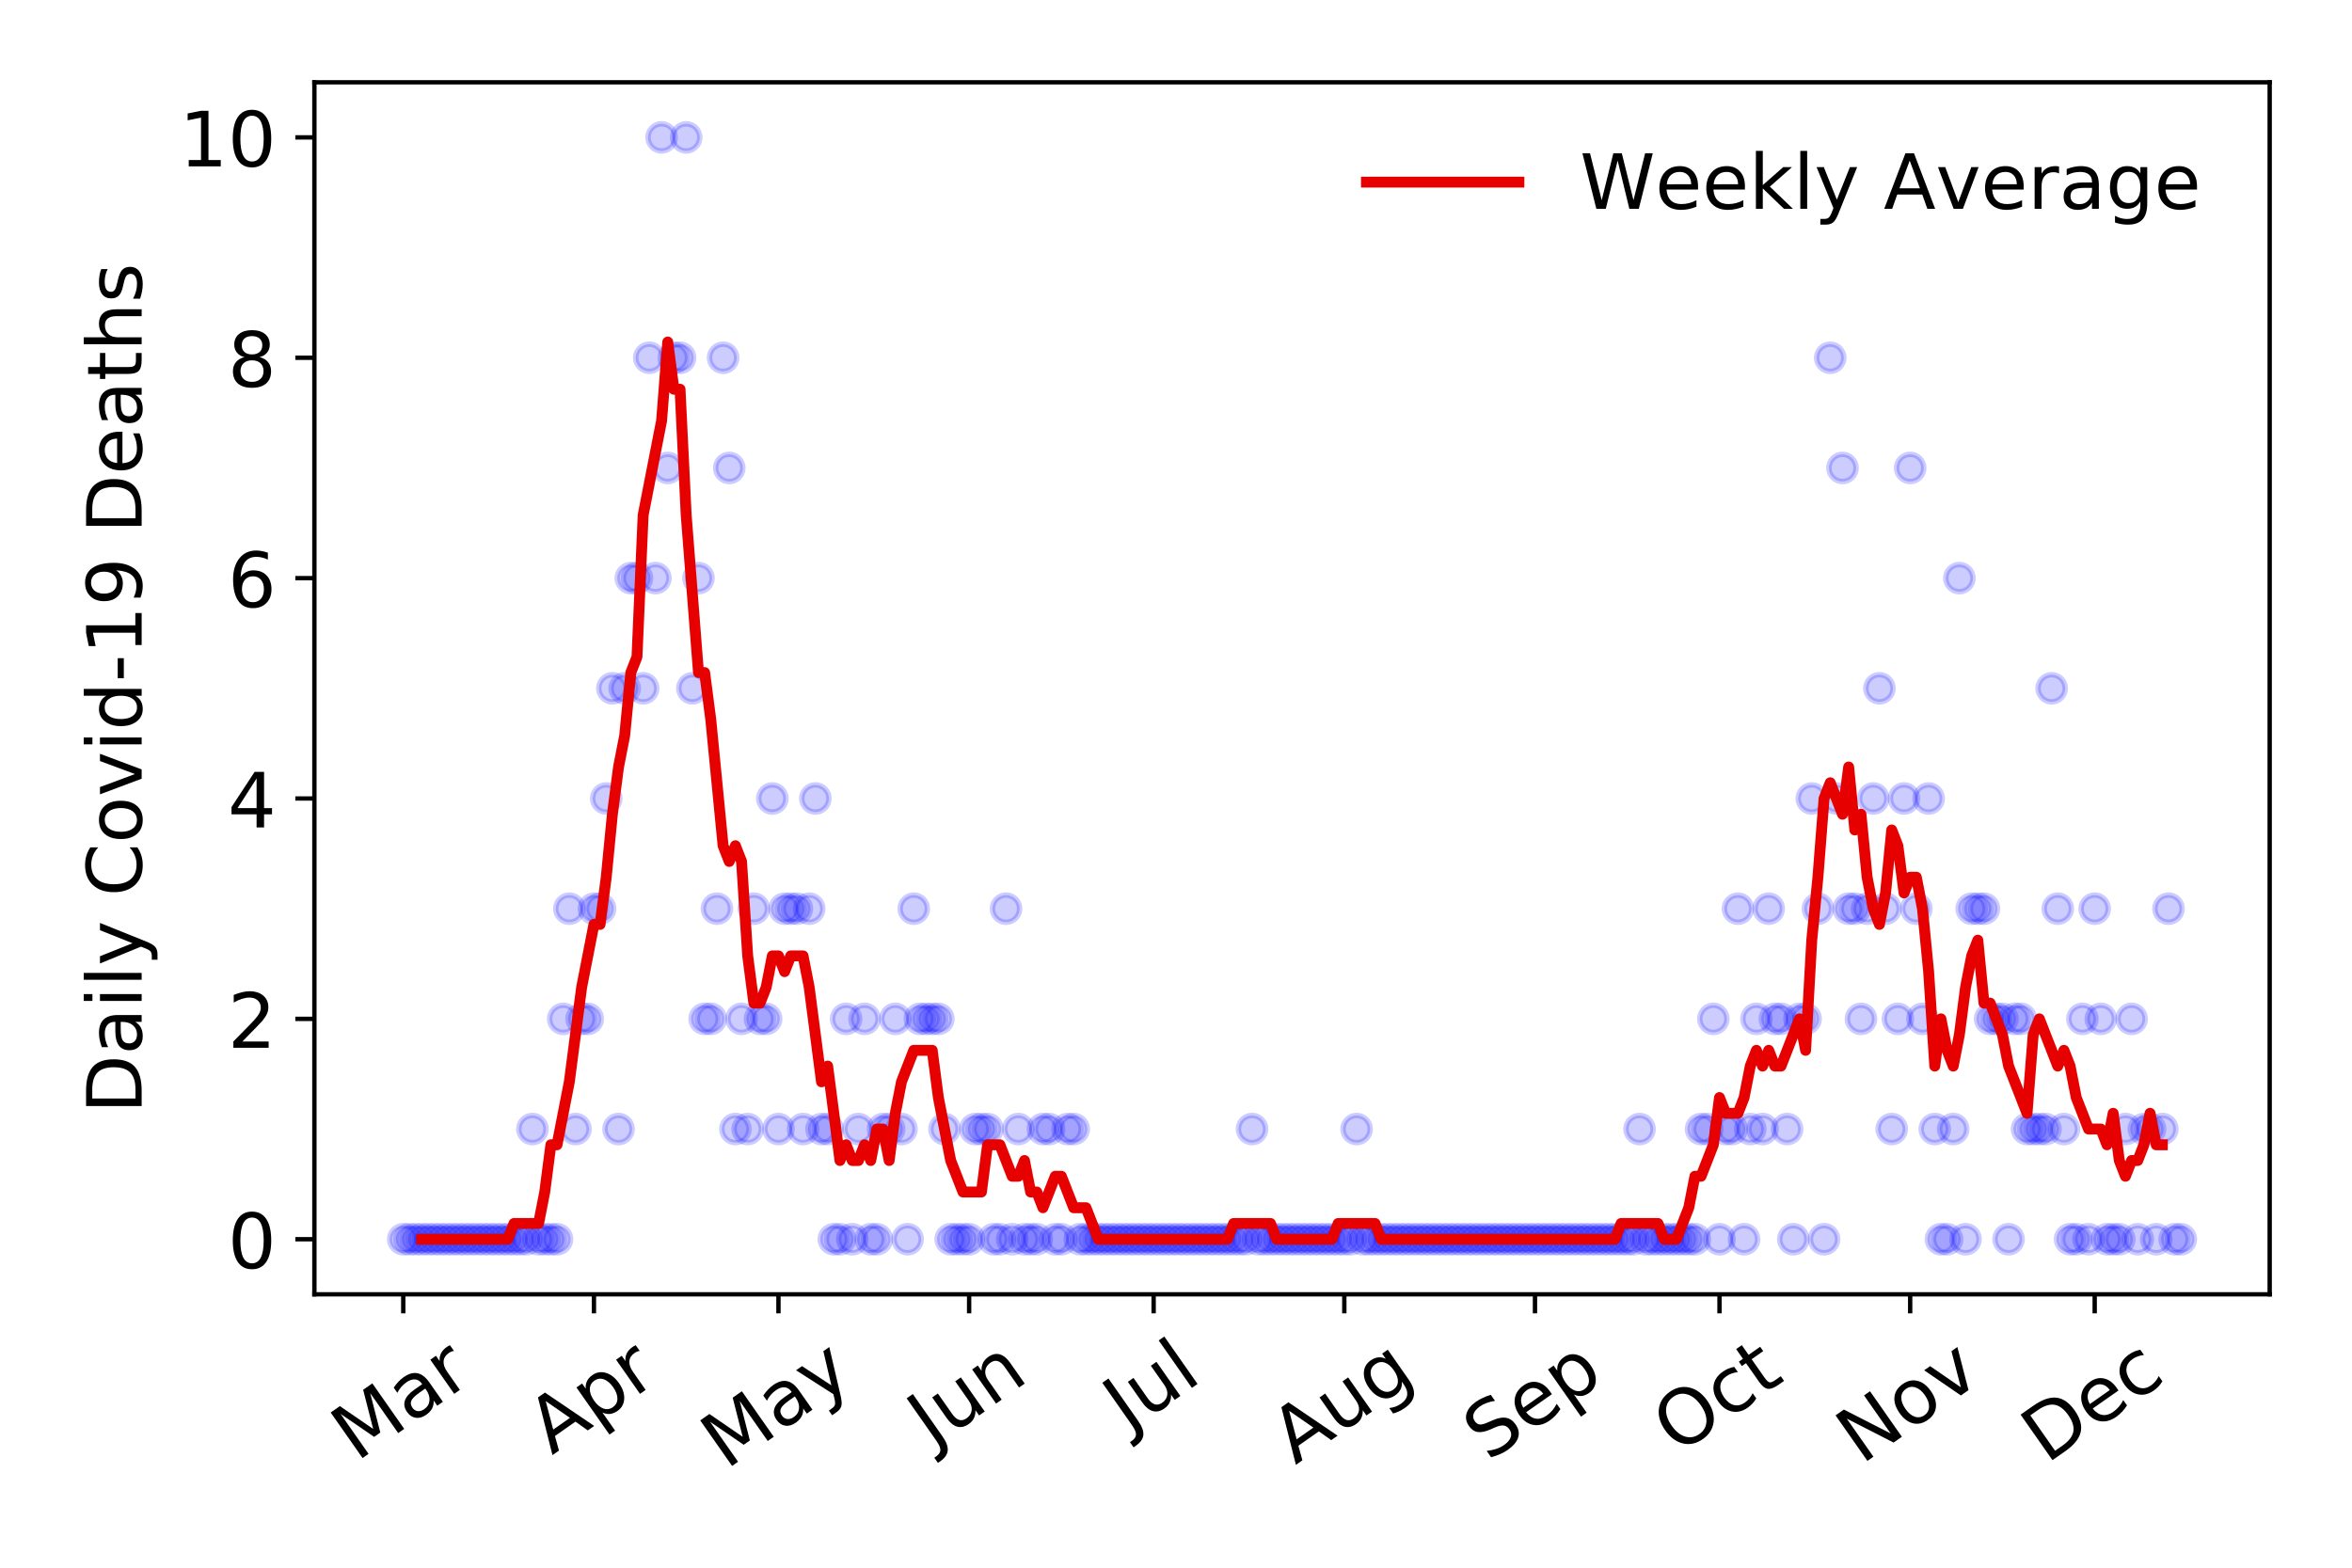<?xml version="1.0" encoding="utf-8" standalone="no"?>
<!DOCTYPE svg PUBLIC "-//W3C//DTD SVG 1.1//EN"
  "http://www.w3.org/Graphics/SVG/1.1/DTD/svg11.dtd">
<!-- Created with matplotlib (https://matplotlib.org/) -->
<svg height="288pt" version="1.1" viewBox="0 0 432 288" width="432pt" xmlns="http://www.w3.org/2000/svg" xmlns:xlink="http://www.w3.org/1999/xlink">
 <defs>
  <style type="text/css">
*{stroke-linecap:butt;stroke-linejoin:round;}
  </style>
 </defs>
 <g id="figure_1">
  <g id="patch_1">
   <path d="M 0 288 
L 432 288 
L 432 0 
L 0 0 
z
" style="fill:#ffffff;"/>
  </g>
  <g id="axes_1">
   <g id="patch_2">
    <path d="M 57.745 237.778 
L 416.88 237.778 
L 416.88 15.12 
L 57.745 15.12 
z
" style="fill:#ffffff;"/>
   </g>
   <g id="matplotlib.axis_1">
    <g id="xtick_1">
     <g id="line2d_1">
      <defs>
       <path d="M 0 0 
L 0 3.5 
" id="m0de4157d66" style="stroke:#000000;stroke-width:0.8;"/>
      </defs>
      <g>
       <use style="stroke:#000000;stroke-width:0.8;" x="74.069" xlink:href="#m0de4157d66" y="237.778"/>
      </g>
     </g>
     <g id="text_1">
      <!-- Mar -->
      <defs>
       <path d="M 9.812 72.906 
L 24.516 72.906 
L 43.109 23.297 
L 61.812 72.906 
L 76.516 72.906 
L 76.516 0 
L 66.891 0 
L 66.891 64.016 
L 48.094 14.016 
L 38.188 14.016 
L 19.391 64.016 
L 19.391 0 
L 9.812 0 
z
" id="DejaVuSans-77"/>
       <path d="M 34.281 27.484 
Q 23.391 27.484 19.188 25 
Q 14.984 22.516 14.984 16.5 
Q 14.984 11.719 18.141 8.906 
Q 21.297 6.109 26.703 6.109 
Q 34.188 6.109 38.703 11.406 
Q 43.219 16.703 43.219 25.484 
L 43.219 27.484 
z
M 52.203 31.203 
L 52.203 0 
L 43.219 0 
L 43.219 8.297 
Q 40.141 3.328 35.547 0.953 
Q 30.953 -1.422 24.312 -1.422 
Q 15.922 -1.422 10.953 3.297 
Q 6 8.016 6 15.922 
Q 6 25.141 12.172 29.828 
Q 18.359 34.516 30.609 34.516 
L 43.219 34.516 
L 43.219 35.406 
Q 43.219 41.609 39.141 45 
Q 35.062 48.391 27.688 48.391 
Q 23 48.391 18.547 47.266 
Q 14.109 46.141 10.016 43.891 
L 10.016 52.203 
Q 14.938 54.109 19.578 55.047 
Q 24.219 56 28.609 56 
Q 40.484 56 46.344 49.844 
Q 52.203 43.703 52.203 31.203 
z
" id="DejaVuSans-97"/>
       <path d="M 41.109 46.297 
Q 39.594 47.172 37.812 47.578 
Q 36.031 48 33.891 48 
Q 26.266 48 22.188 43.047 
Q 18.109 38.094 18.109 28.812 
L 18.109 0 
L 9.078 0 
L 9.078 54.688 
L 18.109 54.688 
L 18.109 46.188 
Q 20.953 51.172 25.484 53.578 
Q 30.031 56 36.531 56 
Q 37.453 56 38.578 55.875 
Q 39.703 55.766 41.062 55.516 
z
" id="DejaVuSans-114"/>
      </defs>
      <g transform="translate(65.467 268.643)rotate(-35)scale(0.14 -0.14)">
       <use xlink:href="#DejaVuSans-77"/>
       <use x="86.279" xlink:href="#DejaVuSans-97"/>
       <use x="147.559" xlink:href="#DejaVuSans-114"/>
      </g>
     </g>
    </g>
    <g id="xtick_2">
     <g id="line2d_2">
      <g>
       <use style="stroke:#000000;stroke-width:0.8;" x="109.09" xlink:href="#m0de4157d66" y="237.778"/>
      </g>
     </g>
     <g id="text_2">
      <!-- Apr -->
      <defs>
       <path d="M 34.188 63.188 
L 20.797 26.906 
L 47.609 26.906 
z
M 28.609 72.906 
L 39.797 72.906 
L 67.578 0 
L 57.328 0 
L 50.688 18.703 
L 17.828 18.703 
L 11.188 0 
L 0.781 0 
z
" id="DejaVuSans-65"/>
       <path d="M 18.109 8.203 
L 18.109 -20.797 
L 9.078 -20.797 
L 9.078 54.688 
L 18.109 54.688 
L 18.109 46.391 
Q 20.953 51.266 25.266 53.625 
Q 29.594 56 35.594 56 
Q 45.562 56 51.781 48.094 
Q 58.016 40.188 58.016 27.297 
Q 58.016 14.406 51.781 6.484 
Q 45.562 -1.422 35.594 -1.422 
Q 29.594 -1.422 25.266 0.953 
Q 20.953 3.328 18.109 8.203 
z
M 48.688 27.297 
Q 48.688 37.203 44.609 42.844 
Q 40.531 48.484 33.406 48.484 
Q 26.266 48.484 22.188 42.844 
Q 18.109 37.203 18.109 27.297 
Q 18.109 17.391 22.188 11.75 
Q 26.266 6.109 33.406 6.109 
Q 40.531 6.109 44.609 11.75 
Q 48.688 17.391 48.688 27.297 
z
" id="DejaVuSans-112"/>
      </defs>
      <g transform="translate(101.386 267.384)rotate(-35)scale(0.14 -0.14)">
       <use xlink:href="#DejaVuSans-65"/>
       <use x="68.408" xlink:href="#DejaVuSans-112"/>
       <use x="131.885" xlink:href="#DejaVuSans-114"/>
      </g>
     </g>
    </g>
    <g id="xtick_3">
     <g id="line2d_3">
      <g>
       <use style="stroke:#000000;stroke-width:0.8;" x="142.982" xlink:href="#m0de4157d66" y="237.778"/>
      </g>
     </g>
     <g id="text_3">
      <!-- May -->
      <defs>
       <path d="M 32.172 -5.078 
Q 28.375 -14.844 24.75 -17.812 
Q 21.141 -20.797 15.094 -20.797 
L 7.906 -20.797 
L 7.906 -13.281 
L 13.188 -13.281 
Q 16.891 -13.281 18.938 -11.516 
Q 21 -9.766 23.484 -3.219 
L 25.094 0.875 
L 2.984 54.688 
L 12.5 54.688 
L 29.594 11.922 
L 46.688 54.688 
L 56.203 54.688 
z
" id="DejaVuSans-121"/>
      </defs>
      <g transform="translate(133.342 270.094)rotate(-35)scale(0.14 -0.14)">
       <use xlink:href="#DejaVuSans-77"/>
       <use x="86.279" xlink:href="#DejaVuSans-97"/>
       <use x="147.559" xlink:href="#DejaVuSans-121"/>
      </g>
     </g>
    </g>
    <g id="xtick_4">
     <g id="line2d_4">
      <g>
       <use style="stroke:#000000;stroke-width:0.8;" x="178.003" xlink:href="#m0de4157d66" y="237.778"/>
      </g>
     </g>
     <g id="text_4">
      <!-- Jun -->
      <defs>
       <path d="M 9.812 72.906 
L 19.672 72.906 
L 19.672 5.078 
Q 19.672 -8.109 14.672 -14.062 
Q 9.672 -20.016 -1.422 -20.016 
L -5.172 -20.016 
L -5.172 -11.719 
L -2.094 -11.719 
Q 4.438 -11.719 7.125 -8.047 
Q 9.812 -4.391 9.812 5.078 
z
" id="DejaVuSans-74"/>
       <path d="M 8.5 21.578 
L 8.5 54.688 
L 17.484 54.688 
L 17.484 21.922 
Q 17.484 14.156 20.5 10.266 
Q 23.531 6.391 29.594 6.391 
Q 36.859 6.391 41.078 11.031 
Q 45.312 15.672 45.312 23.688 
L 45.312 54.688 
L 54.297 54.688 
L 54.297 0 
L 45.312 0 
L 45.312 8.406 
Q 42.047 3.422 37.719 1 
Q 33.406 -1.422 27.688 -1.422 
Q 18.266 -1.422 13.375 4.438 
Q 8.5 10.297 8.5 21.578 
z
M 31.109 56 
z
" id="DejaVuSans-117"/>
       <path d="M 54.891 33.016 
L 54.891 0 
L 45.906 0 
L 45.906 32.719 
Q 45.906 40.484 42.875 44.328 
Q 39.844 48.188 33.797 48.188 
Q 26.516 48.188 22.312 43.547 
Q 18.109 38.922 18.109 30.906 
L 18.109 0 
L 9.078 0 
L 9.078 54.688 
L 18.109 54.688 
L 18.109 46.188 
Q 21.344 51.125 25.703 53.562 
Q 30.078 56 35.797 56 
Q 45.219 56 50.047 50.172 
Q 54.891 44.344 54.891 33.016 
z
" id="DejaVuSans-110"/>
      </defs>
      <g transform="translate(171.259 266.039)rotate(-35)scale(0.14 -0.14)">
       <use xlink:href="#DejaVuSans-74"/>
       <use x="29.492" xlink:href="#DejaVuSans-117"/>
       <use x="92.871" xlink:href="#DejaVuSans-110"/>
      </g>
     </g>
    </g>
    <g id="xtick_5">
     <g id="line2d_5">
      <g>
       <use style="stroke:#000000;stroke-width:0.8;" x="211.894" xlink:href="#m0de4157d66" y="237.778"/>
      </g>
     </g>
     <g id="text_5">
      <!-- Jul -->
      <defs>
       <path d="M 9.422 75.984 
L 18.406 75.984 
L 18.406 0 
L 9.422 0 
z
" id="DejaVuSans-108"/>
      </defs>
      <g transform="translate(207.191 263.181)rotate(-35)scale(0.14 -0.14)">
       <use xlink:href="#DejaVuSans-74"/>
       <use x="29.492" xlink:href="#DejaVuSans-117"/>
       <use x="92.871" xlink:href="#DejaVuSans-108"/>
      </g>
     </g>
    </g>
    <g id="xtick_6">
     <g id="line2d_6">
      <g>
       <use style="stroke:#000000;stroke-width:0.8;" x="246.915" xlink:href="#m0de4157d66" y="237.778"/>
      </g>
     </g>
     <g id="text_6">
      <!-- Aug -->
      <defs>
       <path d="M 45.406 27.984 
Q 45.406 37.75 41.375 43.109 
Q 37.359 48.484 30.078 48.484 
Q 22.859 48.484 18.828 43.109 
Q 14.797 37.75 14.797 27.984 
Q 14.797 18.266 18.828 12.891 
Q 22.859 7.516 30.078 7.516 
Q 37.359 7.516 41.375 12.891 
Q 45.406 18.266 45.406 27.984 
z
M 54.391 6.781 
Q 54.391 -7.172 48.188 -13.984 
Q 42 -20.797 29.203 -20.797 
Q 24.469 -20.797 20.266 -20.094 
Q 16.062 -19.391 12.109 -17.922 
L 12.109 -9.188 
Q 16.062 -11.328 19.922 -12.344 
Q 23.781 -13.375 27.781 -13.375 
Q 36.625 -13.375 41.016 -8.766 
Q 45.406 -4.156 45.406 5.172 
L 45.406 9.625 
Q 42.625 4.781 38.281 2.391 
Q 33.938 0 27.875 0 
Q 17.828 0 11.672 7.656 
Q 5.516 15.328 5.516 27.984 
Q 5.516 40.672 11.672 48.328 
Q 17.828 56 27.875 56 
Q 33.938 56 38.281 53.609 
Q 42.625 51.219 45.406 46.391 
L 45.406 54.688 
L 54.391 54.688 
z
" id="DejaVuSans-103"/>
      </defs>
      <g transform="translate(237.934 269.172)rotate(-35)scale(0.14 -0.14)">
       <use xlink:href="#DejaVuSans-65"/>
       <use x="68.408" xlink:href="#DejaVuSans-117"/>
       <use x="131.787" xlink:href="#DejaVuSans-103"/>
      </g>
     </g>
    </g>
    <g id="xtick_7">
     <g id="line2d_7">
      <g>
       <use style="stroke:#000000;stroke-width:0.8;" x="281.936" xlink:href="#m0de4157d66" y="237.778"/>
      </g>
     </g>
     <g id="text_7">
      <!-- Sep -->
      <defs>
       <path d="M 53.516 70.516 
L 53.516 60.891 
Q 47.906 63.578 42.922 64.891 
Q 37.938 66.219 33.297 66.219 
Q 25.25 66.219 20.875 63.094 
Q 16.5 59.969 16.5 54.203 
Q 16.5 49.359 19.406 46.891 
Q 22.312 44.438 30.422 42.922 
L 36.375 41.703 
Q 47.406 39.594 52.656 34.297 
Q 57.906 29 57.906 20.125 
Q 57.906 9.516 50.797 4.047 
Q 43.703 -1.422 29.984 -1.422 
Q 24.812 -1.422 18.969 -0.25 
Q 13.141 0.922 6.891 3.219 
L 6.891 13.375 
Q 12.891 10.016 18.656 8.297 
Q 24.422 6.594 29.984 6.594 
Q 38.422 6.594 43.016 9.906 
Q 47.609 13.234 47.609 19.391 
Q 47.609 24.75 44.312 27.781 
Q 41.016 30.812 33.5 32.328 
L 27.484 33.5 
Q 16.453 35.688 11.516 40.375 
Q 6.594 45.062 6.594 53.422 
Q 6.594 63.094 13.406 68.656 
Q 20.219 74.219 32.172 74.219 
Q 37.312 74.219 42.625 73.281 
Q 47.953 72.359 53.516 70.516 
z
" id="DejaVuSans-83"/>
       <path d="M 56.203 29.594 
L 56.203 25.203 
L 14.891 25.203 
Q 15.484 15.922 20.484 11.062 
Q 25.484 6.203 34.422 6.203 
Q 39.594 6.203 44.453 7.469 
Q 49.312 8.734 54.109 11.281 
L 54.109 2.781 
Q 49.266 0.734 44.188 -0.344 
Q 39.109 -1.422 33.891 -1.422 
Q 20.797 -1.422 13.156 6.188 
Q 5.516 13.812 5.516 26.812 
Q 5.516 40.234 12.766 48.109 
Q 20.016 56 32.328 56 
Q 43.359 56 49.781 48.891 
Q 56.203 41.797 56.203 29.594 
z
M 47.219 32.234 
Q 47.125 39.594 43.094 43.984 
Q 39.062 48.391 32.422 48.391 
Q 24.906 48.391 20.391 44.141 
Q 15.875 39.891 15.188 32.172 
z
" id="DejaVuSans-101"/>
      </defs>
      <g transform="translate(273.343 268.629)rotate(-35)scale(0.14 -0.14)">
       <use xlink:href="#DejaVuSans-83"/>
       <use x="63.477" xlink:href="#DejaVuSans-101"/>
       <use x="125" xlink:href="#DejaVuSans-112"/>
      </g>
     </g>
    </g>
    <g id="xtick_8">
     <g id="line2d_8">
      <g>
       <use style="stroke:#000000;stroke-width:0.8;" x="315.827" xlink:href="#m0de4157d66" y="237.778"/>
      </g>
     </g>
     <g id="text_8">
      <!-- Oct -->
      <defs>
       <path d="M 39.406 66.219 
Q 28.656 66.219 22.328 58.203 
Q 16.016 50.203 16.016 36.375 
Q 16.016 22.609 22.328 14.594 
Q 28.656 6.594 39.406 6.594 
Q 50.141 6.594 56.422 14.594 
Q 62.703 22.609 62.703 36.375 
Q 62.703 50.203 56.422 58.203 
Q 50.141 66.219 39.406 66.219 
z
M 39.406 74.219 
Q 54.734 74.219 63.906 63.938 
Q 73.094 53.656 73.094 36.375 
Q 73.094 19.141 63.906 8.859 
Q 54.734 -1.422 39.406 -1.422 
Q 24.031 -1.422 14.812 8.828 
Q 5.609 19.094 5.609 36.375 
Q 5.609 53.656 14.812 63.938 
Q 24.031 74.219 39.406 74.219 
z
" id="DejaVuSans-79"/>
       <path d="M 48.781 52.594 
L 48.781 44.188 
Q 44.969 46.297 41.141 47.344 
Q 37.312 48.391 33.406 48.391 
Q 24.656 48.391 19.812 42.844 
Q 14.984 37.312 14.984 27.297 
Q 14.984 17.281 19.812 11.734 
Q 24.656 6.203 33.406 6.203 
Q 37.312 6.203 41.141 7.25 
Q 44.969 8.297 48.781 10.406 
L 48.781 2.094 
Q 45.016 0.344 40.984 -0.531 
Q 36.969 -1.422 32.422 -1.422 
Q 20.062 -1.422 12.781 6.344 
Q 5.516 14.109 5.516 27.297 
Q 5.516 40.672 12.859 48.328 
Q 20.219 56 33.016 56 
Q 37.156 56 41.109 55.141 
Q 45.062 54.297 48.781 52.594 
z
" id="DejaVuSans-99"/>
       <path d="M 18.312 70.219 
L 18.312 54.688 
L 36.812 54.688 
L 36.812 47.703 
L 18.312 47.703 
L 18.312 18.016 
Q 18.312 11.328 20.141 9.422 
Q 21.969 7.516 27.594 7.516 
L 36.812 7.516 
L 36.812 0 
L 27.594 0 
Q 17.188 0 13.234 3.875 
Q 9.281 7.766 9.281 18.016 
L 9.281 47.703 
L 2.688 47.703 
L 2.688 54.688 
L 9.281 54.688 
L 9.281 70.219 
z
" id="DejaVuSans-116"/>
      </defs>
      <g transform="translate(308.129 267.377)rotate(-35)scale(0.14 -0.14)">
       <use xlink:href="#DejaVuSans-79"/>
       <use x="78.711" xlink:href="#DejaVuSans-99"/>
       <use x="133.691" xlink:href="#DejaVuSans-116"/>
      </g>
     </g>
    </g>
    <g id="xtick_9">
     <g id="line2d_9">
      <g>
       <use style="stroke:#000000;stroke-width:0.8;" x="350.848" xlink:href="#m0de4157d66" y="237.778"/>
      </g>
     </g>
     <g id="text_9">
      <!-- Nov -->
      <defs>
       <path d="M 9.812 72.906 
L 23.094 72.906 
L 55.422 11.922 
L 55.422 72.906 
L 64.984 72.906 
L 64.984 0 
L 51.703 0 
L 19.391 60.984 
L 19.391 0 
L 9.812 0 
z
" id="DejaVuSans-78"/>
       <path d="M 30.609 48.391 
Q 23.391 48.391 19.188 42.75 
Q 14.984 37.109 14.984 27.297 
Q 14.984 17.484 19.156 11.844 
Q 23.344 6.203 30.609 6.203 
Q 37.797 6.203 41.984 11.859 
Q 46.188 17.531 46.188 27.297 
Q 46.188 37.016 41.984 42.703 
Q 37.797 48.391 30.609 48.391 
z
M 30.609 56 
Q 42.328 56 49.016 48.375 
Q 55.719 40.766 55.719 27.297 
Q 55.719 13.875 49.016 6.219 
Q 42.328 -1.422 30.609 -1.422 
Q 18.844 -1.422 12.172 6.219 
Q 5.516 13.875 5.516 27.297 
Q 5.516 40.766 12.172 48.375 
Q 18.844 56 30.609 56 
z
" id="DejaVuSans-111"/>
       <path d="M 2.984 54.688 
L 12.5 54.688 
L 29.594 8.797 
L 46.688 54.688 
L 56.203 54.688 
L 35.688 0 
L 23.484 0 
z
" id="DejaVuSans-118"/>
      </defs>
      <g transform="translate(341.872 269.166)rotate(-35)scale(0.14 -0.14)">
       <use xlink:href="#DejaVuSans-78"/>
       <use x="74.805" xlink:href="#DejaVuSans-111"/>
       <use x="135.986" xlink:href="#DejaVuSans-118"/>
      </g>
     </g>
    </g>
    <g id="xtick_10">
     <g id="line2d_10">
      <g>
       <use style="stroke:#000000;stroke-width:0.8;" x="384.74" xlink:href="#m0de4157d66" y="237.778"/>
      </g>
     </g>
     <g id="text_10">
      <!-- Dec -->
      <defs>
       <path d="M 19.672 64.797 
L 19.672 8.109 
L 31.594 8.109 
Q 46.688 8.109 53.688 14.938 
Q 60.688 21.781 60.688 36.531 
Q 60.688 51.172 53.688 57.984 
Q 46.688 64.797 31.594 64.797 
z
M 9.812 72.906 
L 30.078 72.906 
Q 51.266 72.906 61.172 64.094 
Q 71.094 55.281 71.094 36.531 
Q 71.094 17.672 61.125 8.828 
Q 51.172 0 30.078 0 
L 9.812 0 
z
" id="DejaVuSans-68"/>
      </defs>
      <g transform="translate(375.859 269.032)rotate(-35)scale(0.14 -0.14)">
       <use xlink:href="#DejaVuSans-68"/>
       <use x="77.002" xlink:href="#DejaVuSans-101"/>
       <use x="138.525" xlink:href="#DejaVuSans-99"/>
      </g>
     </g>
    </g>
   </g>
   <g id="matplotlib.axis_2">
    <g id="ytick_1">
     <g id="line2d_11">
      <defs>
       <path d="M 0 0 
L -3.5 0 
" id="m8bafb4c4c1" style="stroke:#000000;stroke-width:0.8;"/>
      </defs>
      <g>
       <use style="stroke:#000000;stroke-width:0.8;" x="57.745" xlink:href="#m8bafb4c4c1" y="227.657"/>
      </g>
     </g>
     <g id="text_11">
      <!-- 0 -->
      <defs>
       <path d="M 31.781 66.406 
Q 24.172 66.406 20.328 58.906 
Q 16.5 51.422 16.5 36.375 
Q 16.5 21.391 20.328 13.891 
Q 24.172 6.391 31.781 6.391 
Q 39.453 6.391 43.281 13.891 
Q 47.125 21.391 47.125 36.375 
Q 47.125 51.422 43.281 58.906 
Q 39.453 66.406 31.781 66.406 
z
M 31.781 74.219 
Q 44.047 74.219 50.516 64.516 
Q 56.984 54.828 56.984 36.375 
Q 56.984 17.969 50.516 8.266 
Q 44.047 -1.422 31.781 -1.422 
Q 19.531 -1.422 13.062 8.266 
Q 6.594 17.969 6.594 36.375 
Q 6.594 54.828 13.062 64.516 
Q 19.531 74.219 31.781 74.219 
z
" id="DejaVuSans-48"/>
      </defs>
      <g transform="translate(41.837 232.976)scale(0.14 -0.14)">
       <use xlink:href="#DejaVuSans-48"/>
      </g>
     </g>
    </g>
    <g id="ytick_2">
     <g id="line2d_12">
      <g>
       <use style="stroke:#000000;stroke-width:0.8;" x="57.745" xlink:href="#m8bafb4c4c1" y="187.174"/>
      </g>
     </g>
     <g id="text_12">
      <!-- 2 -->
      <defs>
       <path d="M 19.188 8.297 
L 53.609 8.297 
L 53.609 0 
L 7.328 0 
L 7.328 8.297 
Q 12.938 14.109 22.625 23.891 
Q 32.328 33.688 34.812 36.531 
Q 39.547 41.844 41.422 45.531 
Q 43.312 49.219 43.312 52.781 
Q 43.312 58.594 39.234 62.25 
Q 35.156 65.922 28.609 65.922 
Q 23.969 65.922 18.812 64.312 
Q 13.672 62.703 7.812 59.422 
L 7.812 69.391 
Q 13.766 71.781 18.938 73 
Q 24.125 74.219 28.422 74.219 
Q 39.75 74.219 46.484 68.547 
Q 53.219 62.891 53.219 53.422 
Q 53.219 48.922 51.531 44.891 
Q 49.859 40.875 45.406 35.406 
Q 44.188 33.984 37.641 27.219 
Q 31.109 20.453 19.188 8.297 
z
" id="DejaVuSans-50"/>
      </defs>
      <g transform="translate(41.837 192.493)scale(0.14 -0.14)">
       <use xlink:href="#DejaVuSans-50"/>
      </g>
     </g>
    </g>
    <g id="ytick_3">
     <g id="line2d_13">
      <g>
       <use style="stroke:#000000;stroke-width:0.8;" x="57.745" xlink:href="#m8bafb4c4c1" y="146.691"/>
      </g>
     </g>
     <g id="text_13">
      <!-- 4 -->
      <defs>
       <path d="M 37.797 64.312 
L 12.891 25.391 
L 37.797 25.391 
z
M 35.203 72.906 
L 47.609 72.906 
L 47.609 25.391 
L 58.016 25.391 
L 58.016 17.188 
L 47.609 17.188 
L 47.609 0 
L 37.797 0 
L 37.797 17.188 
L 4.891 17.188 
L 4.891 26.703 
z
" id="DejaVuSans-52"/>
      </defs>
      <g transform="translate(41.837 152.01)scale(0.14 -0.14)">
       <use xlink:href="#DejaVuSans-52"/>
      </g>
     </g>
    </g>
    <g id="ytick_4">
     <g id="line2d_14">
      <g>
       <use style="stroke:#000000;stroke-width:0.8;" x="57.745" xlink:href="#m8bafb4c4c1" y="106.207"/>
      </g>
     </g>
     <g id="text_14">
      <!-- 6 -->
      <defs>
       <path d="M 33.016 40.375 
Q 26.375 40.375 22.484 35.828 
Q 18.609 31.297 18.609 23.391 
Q 18.609 15.531 22.484 10.953 
Q 26.375 6.391 33.016 6.391 
Q 39.656 6.391 43.531 10.953 
Q 47.406 15.531 47.406 23.391 
Q 47.406 31.297 43.531 35.828 
Q 39.656 40.375 33.016 40.375 
z
M 52.594 71.297 
L 52.594 62.312 
Q 48.875 64.062 45.094 64.984 
Q 41.312 65.922 37.594 65.922 
Q 27.828 65.922 22.672 59.328 
Q 17.531 52.734 16.797 39.406 
Q 19.672 43.656 24.016 45.922 
Q 28.375 48.188 33.594 48.188 
Q 44.578 48.188 50.953 41.516 
Q 57.328 34.859 57.328 23.391 
Q 57.328 12.156 50.688 5.359 
Q 44.047 -1.422 33.016 -1.422 
Q 20.359 -1.422 13.672 8.266 
Q 6.984 17.969 6.984 36.375 
Q 6.984 53.656 15.188 63.938 
Q 23.391 74.219 37.203 74.219 
Q 40.922 74.219 44.703 73.484 
Q 48.484 72.75 52.594 71.297 
z
" id="DejaVuSans-54"/>
      </defs>
      <g transform="translate(41.837 111.526)scale(0.14 -0.14)">
       <use xlink:href="#DejaVuSans-54"/>
      </g>
     </g>
    </g>
    <g id="ytick_5">
     <g id="line2d_15">
      <g>
       <use style="stroke:#000000;stroke-width:0.8;" x="57.745" xlink:href="#m8bafb4c4c1" y="65.724"/>
      </g>
     </g>
     <g id="text_15">
      <!-- 8 -->
      <defs>
       <path d="M 31.781 34.625 
Q 24.75 34.625 20.719 30.859 
Q 16.703 27.094 16.703 20.516 
Q 16.703 13.922 20.719 10.156 
Q 24.75 6.391 31.781 6.391 
Q 38.812 6.391 42.859 10.172 
Q 46.922 13.969 46.922 20.516 
Q 46.922 27.094 42.891 30.859 
Q 38.875 34.625 31.781 34.625 
z
M 21.922 38.812 
Q 15.578 40.375 12.031 44.719 
Q 8.5 49.078 8.5 55.328 
Q 8.5 64.062 14.719 69.141 
Q 20.953 74.219 31.781 74.219 
Q 42.672 74.219 48.875 69.141 
Q 55.078 64.062 55.078 55.328 
Q 55.078 49.078 51.531 44.719 
Q 48 40.375 41.703 38.812 
Q 48.828 37.156 52.797 32.312 
Q 56.781 27.484 56.781 20.516 
Q 56.781 9.906 50.312 4.234 
Q 43.844 -1.422 31.781 -1.422 
Q 19.734 -1.422 13.25 4.234 
Q 6.781 9.906 6.781 20.516 
Q 6.781 27.484 10.781 32.312 
Q 14.797 37.156 21.922 38.812 
z
M 18.312 54.391 
Q 18.312 48.734 21.844 45.562 
Q 25.391 42.391 31.781 42.391 
Q 38.141 42.391 41.719 45.562 
Q 45.312 48.734 45.312 54.391 
Q 45.312 60.062 41.719 63.234 
Q 38.141 66.406 31.781 66.406 
Q 25.391 66.406 21.844 63.234 
Q 18.312 60.062 18.312 54.391 
z
" id="DejaVuSans-56"/>
      </defs>
      <g transform="translate(41.837 71.043)scale(0.14 -0.14)">
       <use xlink:href="#DejaVuSans-56"/>
      </g>
     </g>
    </g>
    <g id="ytick_6">
     <g id="line2d_16">
      <g>
       <use style="stroke:#000000;stroke-width:0.8;" x="57.745" xlink:href="#m8bafb4c4c1" y="25.241"/>
      </g>
     </g>
     <g id="text_16">
      <!-- 10 -->
      <defs>
       <path d="M 12.406 8.297 
L 28.516 8.297 
L 28.516 63.922 
L 10.984 60.406 
L 10.984 69.391 
L 28.422 72.906 
L 38.281 72.906 
L 38.281 8.297 
L 54.391 8.297 
L 54.391 0 
L 12.406 0 
z
" id="DejaVuSans-49"/>
      </defs>
      <g transform="translate(32.93 30.56)scale(0.14 -0.14)">
       <use xlink:href="#DejaVuSans-49"/>
       <use x="63.623" xlink:href="#DejaVuSans-48"/>
      </g>
     </g>
    </g>
    <g id="text_17">
     <!-- Daily Covid-19 Deaths -->
     <defs>
      <path d="M 9.422 54.688 
L 18.406 54.688 
L 18.406 0 
L 9.422 0 
z
M 9.422 75.984 
L 18.406 75.984 
L 18.406 64.594 
L 9.422 64.594 
z
" id="DejaVuSans-105"/>
      <path id="DejaVuSans-32"/>
      <path d="M 64.406 67.281 
L 64.406 56.891 
Q 59.422 61.531 53.781 63.812 
Q 48.141 66.109 41.797 66.109 
Q 29.297 66.109 22.656 58.469 
Q 16.016 50.828 16.016 36.375 
Q 16.016 21.969 22.656 14.328 
Q 29.297 6.688 41.797 6.688 
Q 48.141 6.688 53.781 8.984 
Q 59.422 11.281 64.406 15.922 
L 64.406 5.609 
Q 59.234 2.094 53.438 0.328 
Q 47.656 -1.422 41.219 -1.422 
Q 24.656 -1.422 15.125 8.703 
Q 5.609 18.844 5.609 36.375 
Q 5.609 53.953 15.125 64.078 
Q 24.656 74.219 41.219 74.219 
Q 47.75 74.219 53.531 72.484 
Q 59.328 70.75 64.406 67.281 
z
" id="DejaVuSans-67"/>
      <path d="M 45.406 46.391 
L 45.406 75.984 
L 54.391 75.984 
L 54.391 0 
L 45.406 0 
L 45.406 8.203 
Q 42.578 3.328 38.25 0.953 
Q 33.938 -1.422 27.875 -1.422 
Q 17.969 -1.422 11.734 6.484 
Q 5.516 14.406 5.516 27.297 
Q 5.516 40.188 11.734 48.094 
Q 17.969 56 27.875 56 
Q 33.938 56 38.25 53.625 
Q 42.578 51.266 45.406 46.391 
z
M 14.797 27.297 
Q 14.797 17.391 18.875 11.75 
Q 22.953 6.109 30.078 6.109 
Q 37.203 6.109 41.297 11.75 
Q 45.406 17.391 45.406 27.297 
Q 45.406 37.203 41.297 42.844 
Q 37.203 48.484 30.078 48.484 
Q 22.953 48.484 18.875 42.844 
Q 14.797 37.203 14.797 27.297 
z
" id="DejaVuSans-100"/>
      <path d="M 4.891 31.391 
L 31.203 31.391 
L 31.203 23.391 
L 4.891 23.391 
z
" id="DejaVuSans-45"/>
      <path d="M 10.984 1.516 
L 10.984 10.5 
Q 14.703 8.734 18.5 7.812 
Q 22.312 6.891 25.984 6.891 
Q 35.75 6.891 40.891 13.453 
Q 46.047 20.016 46.781 33.406 
Q 43.953 29.203 39.594 26.953 
Q 35.25 24.703 29.984 24.703 
Q 19.047 24.703 12.672 31.312 
Q 6.297 37.938 6.297 49.422 
Q 6.297 60.641 12.938 67.422 
Q 19.578 74.219 30.609 74.219 
Q 43.266 74.219 49.922 64.516 
Q 56.594 54.828 56.594 36.375 
Q 56.594 19.141 48.406 8.859 
Q 40.234 -1.422 26.422 -1.422 
Q 22.703 -1.422 18.891 -0.688 
Q 15.094 0.047 10.984 1.516 
z
M 30.609 32.422 
Q 37.25 32.422 41.125 36.953 
Q 45.016 41.5 45.016 49.422 
Q 45.016 57.281 41.125 61.844 
Q 37.25 66.406 30.609 66.406 
Q 23.969 66.406 20.094 61.844 
Q 16.219 57.281 16.219 49.422 
Q 16.219 41.5 20.094 36.953 
Q 23.969 32.422 30.609 32.422 
z
" id="DejaVuSans-57"/>
      <path d="M 54.891 33.016 
L 54.891 0 
L 45.906 0 
L 45.906 32.719 
Q 45.906 40.484 42.875 44.328 
Q 39.844 48.188 33.797 48.188 
Q 26.516 48.188 22.312 43.547 
Q 18.109 38.922 18.109 30.906 
L 18.109 0 
L 9.078 0 
L 9.078 75.984 
L 18.109 75.984 
L 18.109 46.188 
Q 21.344 51.125 25.703 53.562 
Q 30.078 56 35.797 56 
Q 45.219 56 50.047 50.172 
Q 54.891 44.344 54.891 33.016 
z
" id="DejaVuSans-104"/>
      <path d="M 44.281 53.078 
L 44.281 44.578 
Q 40.484 46.531 36.375 47.5 
Q 32.281 48.484 27.875 48.484 
Q 21.188 48.484 17.844 46.438 
Q 14.5 44.391 14.5 40.281 
Q 14.5 37.156 16.891 35.375 
Q 19.281 33.594 26.516 31.984 
L 29.594 31.297 
Q 39.156 29.25 43.188 25.516 
Q 47.219 21.781 47.219 15.094 
Q 47.219 7.469 41.188 3.016 
Q 35.156 -1.422 24.609 -1.422 
Q 20.219 -1.422 15.453 -0.562 
Q 10.688 0.297 5.422 2 
L 5.422 11.281 
Q 10.406 8.688 15.234 7.391 
Q 20.062 6.109 24.812 6.109 
Q 31.156 6.109 34.562 8.281 
Q 37.984 10.453 37.984 14.406 
Q 37.984 18.062 35.516 20.016 
Q 33.062 21.969 24.703 23.781 
L 21.578 24.516 
Q 13.234 26.266 9.516 29.906 
Q 5.812 33.547 5.812 39.891 
Q 5.812 47.609 11.281 51.797 
Q 16.75 56 26.812 56 
Q 31.781 56 36.172 55.266 
Q 40.578 54.547 44.281 53.078 
z
" id="DejaVuSans-115"/>
     </defs>
     <g transform="translate(26.018 204.56)rotate(-90)scale(0.14 -0.14)">
      <use xlink:href="#DejaVuSans-68"/>
      <use x="77.002" xlink:href="#DejaVuSans-97"/>
      <use x="138.281" xlink:href="#DejaVuSans-105"/>
      <use x="166.064" xlink:href="#DejaVuSans-108"/>
      <use x="193.848" xlink:href="#DejaVuSans-121"/>
      <use x="253.027" xlink:href="#DejaVuSans-32"/>
      <use x="284.814" xlink:href="#DejaVuSans-67"/>
      <use x="354.639" xlink:href="#DejaVuSans-111"/>
      <use x="415.82" xlink:href="#DejaVuSans-118"/>
      <use x="475" xlink:href="#DejaVuSans-105"/>
      <use x="502.783" xlink:href="#DejaVuSans-100"/>
      <use x="566.26" xlink:href="#DejaVuSans-45"/>
      <use x="602.344" xlink:href="#DejaVuSans-49"/>
      <use x="665.967" xlink:href="#DejaVuSans-57"/>
      <use x="729.59" xlink:href="#DejaVuSans-32"/>
      <use x="761.377" xlink:href="#DejaVuSans-68"/>
      <use x="838.379" xlink:href="#DejaVuSans-101"/>
      <use x="899.902" xlink:href="#DejaVuSans-97"/>
      <use x="961.182" xlink:href="#DejaVuSans-116"/>
      <use x="1000.391" xlink:href="#DejaVuSans-104"/>
      <use x="1063.77" xlink:href="#DejaVuSans-115"/>
     </g>
    </g>
   </g>
   <g id="line2d_17">
    <defs>
     <path d="M 0 2.5 
C 0.663 2.5 1.299 2.237 1.768 1.768 
C 2.237 1.299 2.5 0.663 2.5 0 
C 2.5 -0.663 2.237 -1.299 1.768 -1.768 
C 1.299 -2.237 0.663 -2.5 0 -2.5 
C -0.663 -2.5 -1.299 -2.237 -1.768 -1.768 
C -2.237 -1.299 -2.5 -0.663 -2.5 0 
C -2.5 0.663 -2.237 1.299 -1.768 1.768 
C -1.299 2.237 -0.663 2.5 0 2.5 
z
" id="m655cdffd8a" style="stroke:#0000ff;stroke-opacity:0.2;"/>
    </defs>
    <g clip-path="url(#p74abd63f75)">
     <use style="fill:#0000ff;fill-opacity:0.2;stroke:#0000ff;stroke-opacity:0.2;" x="74.069" xlink:href="#m655cdffd8a" y="227.657"/>
     <use style="fill:#0000ff;fill-opacity:0.2;stroke:#0000ff;stroke-opacity:0.2;" x="75.199" xlink:href="#m655cdffd8a" y="227.657"/>
     <use style="fill:#0000ff;fill-opacity:0.2;stroke:#0000ff;stroke-opacity:0.2;" x="76.329" xlink:href="#m655cdffd8a" y="227.657"/>
     <use style="fill:#0000ff;fill-opacity:0.2;stroke:#0000ff;stroke-opacity:0.2;" x="77.458" xlink:href="#m655cdffd8a" y="227.657"/>
     <use style="fill:#0000ff;fill-opacity:0.2;stroke:#0000ff;stroke-opacity:0.2;" x="78.588" xlink:href="#m655cdffd8a" y="227.657"/>
     <use style="fill:#0000ff;fill-opacity:0.2;stroke:#0000ff;stroke-opacity:0.2;" x="79.718" xlink:href="#m655cdffd8a" y="227.657"/>
     <use style="fill:#0000ff;fill-opacity:0.2;stroke:#0000ff;stroke-opacity:0.2;" x="80.848" xlink:href="#m655cdffd8a" y="227.657"/>
     <use style="fill:#0000ff;fill-opacity:0.2;stroke:#0000ff;stroke-opacity:0.2;" x="81.977" xlink:href="#m655cdffd8a" y="227.657"/>
     <use style="fill:#0000ff;fill-opacity:0.2;stroke:#0000ff;stroke-opacity:0.2;" x="83.107" xlink:href="#m655cdffd8a" y="227.657"/>
     <use style="fill:#0000ff;fill-opacity:0.2;stroke:#0000ff;stroke-opacity:0.2;" x="84.237" xlink:href="#m655cdffd8a" y="227.657"/>
     <use style="fill:#0000ff;fill-opacity:0.2;stroke:#0000ff;stroke-opacity:0.2;" x="85.366" xlink:href="#m655cdffd8a" y="227.657"/>
     <use style="fill:#0000ff;fill-opacity:0.2;stroke:#0000ff;stroke-opacity:0.2;" x="86.496" xlink:href="#m655cdffd8a" y="227.657"/>
     <use style="fill:#0000ff;fill-opacity:0.2;stroke:#0000ff;stroke-opacity:0.2;" x="87.626" xlink:href="#m655cdffd8a" y="227.657"/>
     <use style="fill:#0000ff;fill-opacity:0.2;stroke:#0000ff;stroke-opacity:0.2;" x="88.756" xlink:href="#m655cdffd8a" y="227.657"/>
     <use style="fill:#0000ff;fill-opacity:0.2;stroke:#0000ff;stroke-opacity:0.2;" x="89.885" xlink:href="#m655cdffd8a" y="227.657"/>
     <use style="fill:#0000ff;fill-opacity:0.2;stroke:#0000ff;stroke-opacity:0.2;" x="91.015" xlink:href="#m655cdffd8a" y="227.657"/>
     <use style="fill:#0000ff;fill-opacity:0.2;stroke:#0000ff;stroke-opacity:0.2;" x="92.145" xlink:href="#m655cdffd8a" y="227.657"/>
     <use style="fill:#0000ff;fill-opacity:0.2;stroke:#0000ff;stroke-opacity:0.2;" x="93.274" xlink:href="#m655cdffd8a" y="227.657"/>
     <use style="fill:#0000ff;fill-opacity:0.2;stroke:#0000ff;stroke-opacity:0.2;" x="94.404" xlink:href="#m655cdffd8a" y="227.657"/>
     <use style="fill:#0000ff;fill-opacity:0.2;stroke:#0000ff;stroke-opacity:0.2;" x="95.534" xlink:href="#m655cdffd8a" y="227.657"/>
     <use style="fill:#0000ff;fill-opacity:0.2;stroke:#0000ff;stroke-opacity:0.2;" x="96.664" xlink:href="#m655cdffd8a" y="227.657"/>
     <use style="fill:#0000ff;fill-opacity:0.2;stroke:#0000ff;stroke-opacity:0.2;" x="97.793" xlink:href="#m655cdffd8a" y="207.416"/>
     <use style="fill:#0000ff;fill-opacity:0.2;stroke:#0000ff;stroke-opacity:0.2;" x="98.923" xlink:href="#m655cdffd8a" y="227.657"/>
     <use style="fill:#0000ff;fill-opacity:0.2;stroke:#0000ff;stroke-opacity:0.2;" x="100.053" xlink:href="#m655cdffd8a" y="227.657"/>
     <use style="fill:#0000ff;fill-opacity:0.2;stroke:#0000ff;stroke-opacity:0.2;" x="101.182" xlink:href="#m655cdffd8a" y="227.657"/>
     <use style="fill:#0000ff;fill-opacity:0.2;stroke:#0000ff;stroke-opacity:0.2;" x="102.312" xlink:href="#m655cdffd8a" y="227.657"/>
     <use style="fill:#0000ff;fill-opacity:0.2;stroke:#0000ff;stroke-opacity:0.2;" x="103.442" xlink:href="#m655cdffd8a" y="187.174"/>
     <use style="fill:#0000ff;fill-opacity:0.2;stroke:#0000ff;stroke-opacity:0.2;" x="104.572" xlink:href="#m655cdffd8a" y="166.932"/>
     <use style="fill:#0000ff;fill-opacity:0.2;stroke:#0000ff;stroke-opacity:0.2;" x="105.701" xlink:href="#m655cdffd8a" y="207.416"/>
     <use style="fill:#0000ff;fill-opacity:0.2;stroke:#0000ff;stroke-opacity:0.2;" x="106.831" xlink:href="#m655cdffd8a" y="187.174"/>
     <use style="fill:#0000ff;fill-opacity:0.2;stroke:#0000ff;stroke-opacity:0.2;" x="107.961" xlink:href="#m655cdffd8a" y="187.174"/>
     <use style="fill:#0000ff;fill-opacity:0.2;stroke:#0000ff;stroke-opacity:0.2;" x="109.09" xlink:href="#m655cdffd8a" y="166.932"/>
     <use style="fill:#0000ff;fill-opacity:0.2;stroke:#0000ff;stroke-opacity:0.2;" x="110.22" xlink:href="#m655cdffd8a" y="166.932"/>
     <use style="fill:#0000ff;fill-opacity:0.2;stroke:#0000ff;stroke-opacity:0.2;" x="111.35" xlink:href="#m655cdffd8a" y="146.691"/>
     <use style="fill:#0000ff;fill-opacity:0.2;stroke:#0000ff;stroke-opacity:0.2;" x="112.479" xlink:href="#m655cdffd8a" y="126.449"/>
     <use style="fill:#0000ff;fill-opacity:0.2;stroke:#0000ff;stroke-opacity:0.2;" x="113.609" xlink:href="#m655cdffd8a" y="207.416"/>
     <use style="fill:#0000ff;fill-opacity:0.2;stroke:#0000ff;stroke-opacity:0.2;" x="114.739" xlink:href="#m655cdffd8a" y="126.449"/>
     <use style="fill:#0000ff;fill-opacity:0.2;stroke:#0000ff;stroke-opacity:0.2;" x="115.869" xlink:href="#m655cdffd8a" y="106.207"/>
     <use style="fill:#0000ff;fill-opacity:0.2;stroke:#0000ff;stroke-opacity:0.2;" x="116.998" xlink:href="#m655cdffd8a" y="106.207"/>
     <use style="fill:#0000ff;fill-opacity:0.2;stroke:#0000ff;stroke-opacity:0.2;" x="118.128" xlink:href="#m655cdffd8a" y="126.449"/>
     <use style="fill:#0000ff;fill-opacity:0.2;stroke:#0000ff;stroke-opacity:0.2;" x="119.258" xlink:href="#m655cdffd8a" y="65.724"/>
     <use style="fill:#0000ff;fill-opacity:0.2;stroke:#0000ff;stroke-opacity:0.2;" x="120.387" xlink:href="#m655cdffd8a" y="106.207"/>
     <use style="fill:#0000ff;fill-opacity:0.2;stroke:#0000ff;stroke-opacity:0.2;" x="121.517" xlink:href="#m655cdffd8a" y="25.241"/>
     <use style="fill:#0000ff;fill-opacity:0.2;stroke:#0000ff;stroke-opacity:0.2;" x="122.647" xlink:href="#m655cdffd8a" y="85.966"/>
     <use style="fill:#0000ff;fill-opacity:0.2;stroke:#0000ff;stroke-opacity:0.2;" x="123.777" xlink:href="#m655cdffd8a" y="65.724"/>
     <use style="fill:#0000ff;fill-opacity:0.2;stroke:#0000ff;stroke-opacity:0.2;" x="124.906" xlink:href="#m655cdffd8a" y="65.724"/>
     <use style="fill:#0000ff;fill-opacity:0.2;stroke:#0000ff;stroke-opacity:0.2;" x="126.036" xlink:href="#m655cdffd8a" y="25.241"/>
     <use style="fill:#0000ff;fill-opacity:0.2;stroke:#0000ff;stroke-opacity:0.2;" x="127.166" xlink:href="#m655cdffd8a" y="126.449"/>
     <use style="fill:#0000ff;fill-opacity:0.2;stroke:#0000ff;stroke-opacity:0.2;" x="128.295" xlink:href="#m655cdffd8a" y="106.207"/>
     <use style="fill:#0000ff;fill-opacity:0.2;stroke:#0000ff;stroke-opacity:0.2;" x="129.425" xlink:href="#m655cdffd8a" y="187.174"/>
     <use style="fill:#0000ff;fill-opacity:0.2;stroke:#0000ff;stroke-opacity:0.2;" x="130.555" xlink:href="#m655cdffd8a" y="187.174"/>
     <use style="fill:#0000ff;fill-opacity:0.2;stroke:#0000ff;stroke-opacity:0.2;" x="131.685" xlink:href="#m655cdffd8a" y="166.932"/>
     <use style="fill:#0000ff;fill-opacity:0.2;stroke:#0000ff;stroke-opacity:0.2;" x="132.814" xlink:href="#m655cdffd8a" y="65.724"/>
     <use style="fill:#0000ff;fill-opacity:0.2;stroke:#0000ff;stroke-opacity:0.2;" x="133.944" xlink:href="#m655cdffd8a" y="85.966"/>
     <use style="fill:#0000ff;fill-opacity:0.2;stroke:#0000ff;stroke-opacity:0.2;" x="135.074" xlink:href="#m655cdffd8a" y="207.416"/>
     <use style="fill:#0000ff;fill-opacity:0.2;stroke:#0000ff;stroke-opacity:0.2;" x="136.203" xlink:href="#m655cdffd8a" y="187.174"/>
     <use style="fill:#0000ff;fill-opacity:0.2;stroke:#0000ff;stroke-opacity:0.2;" x="137.333" xlink:href="#m655cdffd8a" y="207.416"/>
     <use style="fill:#0000ff;fill-opacity:0.2;stroke:#0000ff;stroke-opacity:0.2;" x="138.463" xlink:href="#m655cdffd8a" y="166.932"/>
     <use style="fill:#0000ff;fill-opacity:0.2;stroke:#0000ff;stroke-opacity:0.2;" x="139.593" xlink:href="#m655cdffd8a" y="187.174"/>
     <use style="fill:#0000ff;fill-opacity:0.2;stroke:#0000ff;stroke-opacity:0.2;" x="140.722" xlink:href="#m655cdffd8a" y="187.174"/>
     <use style="fill:#0000ff;fill-opacity:0.2;stroke:#0000ff;stroke-opacity:0.2;" x="141.852" xlink:href="#m655cdffd8a" y="146.691"/>
     <use style="fill:#0000ff;fill-opacity:0.2;stroke:#0000ff;stroke-opacity:0.2;" x="142.982" xlink:href="#m655cdffd8a" y="207.416"/>
     <use style="fill:#0000ff;fill-opacity:0.2;stroke:#0000ff;stroke-opacity:0.2;" x="144.111" xlink:href="#m655cdffd8a" y="166.932"/>
     <use style="fill:#0000ff;fill-opacity:0.2;stroke:#0000ff;stroke-opacity:0.2;" x="145.241" xlink:href="#m655cdffd8a" y="166.932"/>
     <use style="fill:#0000ff;fill-opacity:0.2;stroke:#0000ff;stroke-opacity:0.2;" x="146.371" xlink:href="#m655cdffd8a" y="166.932"/>
     <use style="fill:#0000ff;fill-opacity:0.2;stroke:#0000ff;stroke-opacity:0.2;" x="147.501" xlink:href="#m655cdffd8a" y="207.416"/>
     <use style="fill:#0000ff;fill-opacity:0.2;stroke:#0000ff;stroke-opacity:0.2;" x="148.63" xlink:href="#m655cdffd8a" y="166.932"/>
     <use style="fill:#0000ff;fill-opacity:0.2;stroke:#0000ff;stroke-opacity:0.2;" x="149.76" xlink:href="#m655cdffd8a" y="146.691"/>
     <use style="fill:#0000ff;fill-opacity:0.2;stroke:#0000ff;stroke-opacity:0.2;" x="150.89" xlink:href="#m655cdffd8a" y="207.416"/>
     <use style="fill:#0000ff;fill-opacity:0.2;stroke:#0000ff;stroke-opacity:0.2;" x="152.019" xlink:href="#m655cdffd8a" y="207.416"/>
     <use style="fill:#0000ff;fill-opacity:0.2;stroke:#0000ff;stroke-opacity:0.2;" x="153.149" xlink:href="#m655cdffd8a" y="227.657"/>
     <use style="fill:#0000ff;fill-opacity:0.2;stroke:#0000ff;stroke-opacity:0.2;" x="154.279" xlink:href="#m655cdffd8a" y="227.657"/>
     <use style="fill:#0000ff;fill-opacity:0.2;stroke:#0000ff;stroke-opacity:0.2;" x="155.408" xlink:href="#m655cdffd8a" y="187.174"/>
     <use style="fill:#0000ff;fill-opacity:0.2;stroke:#0000ff;stroke-opacity:0.2;" x="156.538" xlink:href="#m655cdffd8a" y="227.657"/>
     <use style="fill:#0000ff;fill-opacity:0.2;stroke:#0000ff;stroke-opacity:0.2;" x="157.668" xlink:href="#m655cdffd8a" y="207.416"/>
     <use style="fill:#0000ff;fill-opacity:0.2;stroke:#0000ff;stroke-opacity:0.2;" x="158.798" xlink:href="#m655cdffd8a" y="187.174"/>
     <use style="fill:#0000ff;fill-opacity:0.2;stroke:#0000ff;stroke-opacity:0.2;" x="159.927" xlink:href="#m655cdffd8a" y="227.657"/>
     <use style="fill:#0000ff;fill-opacity:0.2;stroke:#0000ff;stroke-opacity:0.2;" x="161.057" xlink:href="#m655cdffd8a" y="227.657"/>
     <use style="fill:#0000ff;fill-opacity:0.2;stroke:#0000ff;stroke-opacity:0.2;" x="162.187" xlink:href="#m655cdffd8a" y="207.416"/>
     <use style="fill:#0000ff;fill-opacity:0.2;stroke:#0000ff;stroke-opacity:0.2;" x="163.316" xlink:href="#m655cdffd8a" y="207.416"/>
     <use style="fill:#0000ff;fill-opacity:0.2;stroke:#0000ff;stroke-opacity:0.2;" x="164.446" xlink:href="#m655cdffd8a" y="187.174"/>
     <use style="fill:#0000ff;fill-opacity:0.2;stroke:#0000ff;stroke-opacity:0.2;" x="165.576" xlink:href="#m655cdffd8a" y="207.416"/>
     <use style="fill:#0000ff;fill-opacity:0.2;stroke:#0000ff;stroke-opacity:0.2;" x="166.706" xlink:href="#m655cdffd8a" y="227.657"/>
     <use style="fill:#0000ff;fill-opacity:0.2;stroke:#0000ff;stroke-opacity:0.2;" x="167.835" xlink:href="#m655cdffd8a" y="166.932"/>
     <use style="fill:#0000ff;fill-opacity:0.2;stroke:#0000ff;stroke-opacity:0.2;" x="168.965" xlink:href="#m655cdffd8a" y="187.174"/>
     <use style="fill:#0000ff;fill-opacity:0.2;stroke:#0000ff;stroke-opacity:0.2;" x="170.095" xlink:href="#m655cdffd8a" y="187.174"/>
     <use style="fill:#0000ff;fill-opacity:0.2;stroke:#0000ff;stroke-opacity:0.2;" x="171.224" xlink:href="#m655cdffd8a" y="187.174"/>
     <use style="fill:#0000ff;fill-opacity:0.2;stroke:#0000ff;stroke-opacity:0.2;" x="172.354" xlink:href="#m655cdffd8a" y="187.174"/>
     <use style="fill:#0000ff;fill-opacity:0.2;stroke:#0000ff;stroke-opacity:0.2;" x="173.484" xlink:href="#m655cdffd8a" y="207.416"/>
     <use style="fill:#0000ff;fill-opacity:0.2;stroke:#0000ff;stroke-opacity:0.2;" x="174.614" xlink:href="#m655cdffd8a" y="227.657"/>
     <use style="fill:#0000ff;fill-opacity:0.2;stroke:#0000ff;stroke-opacity:0.2;" x="175.743" xlink:href="#m655cdffd8a" y="227.657"/>
     <use style="fill:#0000ff;fill-opacity:0.2;stroke:#0000ff;stroke-opacity:0.2;" x="176.873" xlink:href="#m655cdffd8a" y="227.657"/>
     <use style="fill:#0000ff;fill-opacity:0.2;stroke:#0000ff;stroke-opacity:0.2;" x="178.003" xlink:href="#m655cdffd8a" y="227.657"/>
     <use style="fill:#0000ff;fill-opacity:0.2;stroke:#0000ff;stroke-opacity:0.2;" x="179.132" xlink:href="#m655cdffd8a" y="207.416"/>
     <use style="fill:#0000ff;fill-opacity:0.2;stroke:#0000ff;stroke-opacity:0.2;" x="180.262" xlink:href="#m655cdffd8a" y="207.416"/>
     <use style="fill:#0000ff;fill-opacity:0.2;stroke:#0000ff;stroke-opacity:0.2;" x="181.392" xlink:href="#m655cdffd8a" y="207.416"/>
     <use style="fill:#0000ff;fill-opacity:0.2;stroke:#0000ff;stroke-opacity:0.2;" x="182.522" xlink:href="#m655cdffd8a" y="227.657"/>
     <use style="fill:#0000ff;fill-opacity:0.2;stroke:#0000ff;stroke-opacity:0.2;" x="183.651" xlink:href="#m655cdffd8a" y="227.657"/>
     <use style="fill:#0000ff;fill-opacity:0.2;stroke:#0000ff;stroke-opacity:0.2;" x="184.781" xlink:href="#m655cdffd8a" y="166.932"/>
     <use style="fill:#0000ff;fill-opacity:0.2;stroke:#0000ff;stroke-opacity:0.2;" x="185.911" xlink:href="#m655cdffd8a" y="227.657"/>
     <use style="fill:#0000ff;fill-opacity:0.2;stroke:#0000ff;stroke-opacity:0.2;" x="187.04" xlink:href="#m655cdffd8a" y="207.416"/>
     <use style="fill:#0000ff;fill-opacity:0.2;stroke:#0000ff;stroke-opacity:0.2;" x="188.17" xlink:href="#m655cdffd8a" y="227.657"/>
     <use style="fill:#0000ff;fill-opacity:0.2;stroke:#0000ff;stroke-opacity:0.2;" x="189.3" xlink:href="#m655cdffd8a" y="227.657"/>
     <use style="fill:#0000ff;fill-opacity:0.2;stroke:#0000ff;stroke-opacity:0.2;" x="190.43" xlink:href="#m655cdffd8a" y="227.657"/>
     <use style="fill:#0000ff;fill-opacity:0.2;stroke:#0000ff;stroke-opacity:0.2;" x="191.559" xlink:href="#m655cdffd8a" y="207.416"/>
     <use style="fill:#0000ff;fill-opacity:0.2;stroke:#0000ff;stroke-opacity:0.2;" x="192.689" xlink:href="#m655cdffd8a" y="207.416"/>
     <use style="fill:#0000ff;fill-opacity:0.2;stroke:#0000ff;stroke-opacity:0.2;" x="193.819" xlink:href="#m655cdffd8a" y="227.657"/>
     <use style="fill:#0000ff;fill-opacity:0.2;stroke:#0000ff;stroke-opacity:0.2;" x="194.948" xlink:href="#m655cdffd8a" y="227.657"/>
     <use style="fill:#0000ff;fill-opacity:0.2;stroke:#0000ff;stroke-opacity:0.2;" x="196.078" xlink:href="#m655cdffd8a" y="207.416"/>
     <use style="fill:#0000ff;fill-opacity:0.2;stroke:#0000ff;stroke-opacity:0.2;" x="197.208" xlink:href="#m655cdffd8a" y="207.416"/>
     <use style="fill:#0000ff;fill-opacity:0.2;stroke:#0000ff;stroke-opacity:0.2;" x="198.337" xlink:href="#m655cdffd8a" y="227.657"/>
     <use style="fill:#0000ff;fill-opacity:0.2;stroke:#0000ff;stroke-opacity:0.2;" x="199.467" xlink:href="#m655cdffd8a" y="227.657"/>
     <use style="fill:#0000ff;fill-opacity:0.2;stroke:#0000ff;stroke-opacity:0.2;" x="200.597" xlink:href="#m655cdffd8a" y="227.657"/>
     <use style="fill:#0000ff;fill-opacity:0.2;stroke:#0000ff;stroke-opacity:0.2;" x="201.727" xlink:href="#m655cdffd8a" y="227.657"/>
     <use style="fill:#0000ff;fill-opacity:0.2;stroke:#0000ff;stroke-opacity:0.2;" x="202.856" xlink:href="#m655cdffd8a" y="227.657"/>
     <use style="fill:#0000ff;fill-opacity:0.2;stroke:#0000ff;stroke-opacity:0.2;" x="203.986" xlink:href="#m655cdffd8a" y="227.657"/>
     <use style="fill:#0000ff;fill-opacity:0.2;stroke:#0000ff;stroke-opacity:0.2;" x="205.116" xlink:href="#m655cdffd8a" y="227.657"/>
     <use style="fill:#0000ff;fill-opacity:0.2;stroke:#0000ff;stroke-opacity:0.2;" x="206.245" xlink:href="#m655cdffd8a" y="227.657"/>
     <use style="fill:#0000ff;fill-opacity:0.2;stroke:#0000ff;stroke-opacity:0.2;" x="207.375" xlink:href="#m655cdffd8a" y="227.657"/>
     <use style="fill:#0000ff;fill-opacity:0.2;stroke:#0000ff;stroke-opacity:0.2;" x="208.505" xlink:href="#m655cdffd8a" y="227.657"/>
     <use style="fill:#0000ff;fill-opacity:0.2;stroke:#0000ff;stroke-opacity:0.2;" x="209.635" xlink:href="#m655cdffd8a" y="227.657"/>
     <use style="fill:#0000ff;fill-opacity:0.2;stroke:#0000ff;stroke-opacity:0.2;" x="210.764" xlink:href="#m655cdffd8a" y="227.657"/>
     <use style="fill:#0000ff;fill-opacity:0.2;stroke:#0000ff;stroke-opacity:0.2;" x="211.894" xlink:href="#m655cdffd8a" y="227.657"/>
     <use style="fill:#0000ff;fill-opacity:0.2;stroke:#0000ff;stroke-opacity:0.2;" x="213.024" xlink:href="#m655cdffd8a" y="227.657"/>
     <use style="fill:#0000ff;fill-opacity:0.2;stroke:#0000ff;stroke-opacity:0.2;" x="214.153" xlink:href="#m655cdffd8a" y="227.657"/>
     <use style="fill:#0000ff;fill-opacity:0.2;stroke:#0000ff;stroke-opacity:0.2;" x="215.283" xlink:href="#m655cdffd8a" y="227.657"/>
     <use style="fill:#0000ff;fill-opacity:0.2;stroke:#0000ff;stroke-opacity:0.2;" x="216.413" xlink:href="#m655cdffd8a" y="227.657"/>
     <use style="fill:#0000ff;fill-opacity:0.2;stroke:#0000ff;stroke-opacity:0.2;" x="217.543" xlink:href="#m655cdffd8a" y="227.657"/>
     <use style="fill:#0000ff;fill-opacity:0.2;stroke:#0000ff;stroke-opacity:0.2;" x="218.672" xlink:href="#m655cdffd8a" y="227.657"/>
     <use style="fill:#0000ff;fill-opacity:0.2;stroke:#0000ff;stroke-opacity:0.2;" x="219.802" xlink:href="#m655cdffd8a" y="227.657"/>
     <use style="fill:#0000ff;fill-opacity:0.2;stroke:#0000ff;stroke-opacity:0.2;" x="220.932" xlink:href="#m655cdffd8a" y="227.657"/>
     <use style="fill:#0000ff;fill-opacity:0.2;stroke:#0000ff;stroke-opacity:0.2;" x="222.061" xlink:href="#m655cdffd8a" y="227.657"/>
     <use style="fill:#0000ff;fill-opacity:0.2;stroke:#0000ff;stroke-opacity:0.2;" x="223.191" xlink:href="#m655cdffd8a" y="227.657"/>
     <use style="fill:#0000ff;fill-opacity:0.2;stroke:#0000ff;stroke-opacity:0.2;" x="224.321" xlink:href="#m655cdffd8a" y="227.657"/>
     <use style="fill:#0000ff;fill-opacity:0.2;stroke:#0000ff;stroke-opacity:0.2;" x="225.451" xlink:href="#m655cdffd8a" y="227.657"/>
     <use style="fill:#0000ff;fill-opacity:0.2;stroke:#0000ff;stroke-opacity:0.2;" x="226.58" xlink:href="#m655cdffd8a" y="227.657"/>
     <use style="fill:#0000ff;fill-opacity:0.2;stroke:#0000ff;stroke-opacity:0.2;" x="227.71" xlink:href="#m655cdffd8a" y="227.657"/>
     <use style="fill:#0000ff;fill-opacity:0.2;stroke:#0000ff;stroke-opacity:0.2;" x="228.84" xlink:href="#m655cdffd8a" y="227.657"/>
     <use style="fill:#0000ff;fill-opacity:0.2;stroke:#0000ff;stroke-opacity:0.2;" x="229.969" xlink:href="#m655cdffd8a" y="207.416"/>
     <use style="fill:#0000ff;fill-opacity:0.2;stroke:#0000ff;stroke-opacity:0.2;" x="231.099" xlink:href="#m655cdffd8a" y="227.657"/>
     <use style="fill:#0000ff;fill-opacity:0.2;stroke:#0000ff;stroke-opacity:0.2;" x="232.229" xlink:href="#m655cdffd8a" y="227.657"/>
     <use style="fill:#0000ff;fill-opacity:0.2;stroke:#0000ff;stroke-opacity:0.2;" x="233.359" xlink:href="#m655cdffd8a" y="227.657"/>
     <use style="fill:#0000ff;fill-opacity:0.2;stroke:#0000ff;stroke-opacity:0.2;" x="234.488" xlink:href="#m655cdffd8a" y="227.657"/>
     <use style="fill:#0000ff;fill-opacity:0.2;stroke:#0000ff;stroke-opacity:0.2;" x="235.618" xlink:href="#m655cdffd8a" y="227.657"/>
     <use style="fill:#0000ff;fill-opacity:0.2;stroke:#0000ff;stroke-opacity:0.2;" x="236.748" xlink:href="#m655cdffd8a" y="227.657"/>
     <use style="fill:#0000ff;fill-opacity:0.2;stroke:#0000ff;stroke-opacity:0.2;" x="237.877" xlink:href="#m655cdffd8a" y="227.657"/>
     <use style="fill:#0000ff;fill-opacity:0.2;stroke:#0000ff;stroke-opacity:0.2;" x="239.007" xlink:href="#m655cdffd8a" y="227.657"/>
     <use style="fill:#0000ff;fill-opacity:0.2;stroke:#0000ff;stroke-opacity:0.2;" x="240.137" xlink:href="#m655cdffd8a" y="227.657"/>
     <use style="fill:#0000ff;fill-opacity:0.2;stroke:#0000ff;stroke-opacity:0.2;" x="241.266" xlink:href="#m655cdffd8a" y="227.657"/>
     <use style="fill:#0000ff;fill-opacity:0.2;stroke:#0000ff;stroke-opacity:0.2;" x="242.396" xlink:href="#m655cdffd8a" y="227.657"/>
     <use style="fill:#0000ff;fill-opacity:0.2;stroke:#0000ff;stroke-opacity:0.2;" x="243.526" xlink:href="#m655cdffd8a" y="227.657"/>
     <use style="fill:#0000ff;fill-opacity:0.2;stroke:#0000ff;stroke-opacity:0.2;" x="244.656" xlink:href="#m655cdffd8a" y="227.657"/>
     <use style="fill:#0000ff;fill-opacity:0.2;stroke:#0000ff;stroke-opacity:0.2;" x="245.785" xlink:href="#m655cdffd8a" y="227.657"/>
     <use style="fill:#0000ff;fill-opacity:0.2;stroke:#0000ff;stroke-opacity:0.2;" x="246.915" xlink:href="#m655cdffd8a" y="227.657"/>
     <use style="fill:#0000ff;fill-opacity:0.2;stroke:#0000ff;stroke-opacity:0.2;" x="248.045" xlink:href="#m655cdffd8a" y="227.657"/>
     <use style="fill:#0000ff;fill-opacity:0.2;stroke:#0000ff;stroke-opacity:0.2;" x="249.174" xlink:href="#m655cdffd8a" y="207.416"/>
     <use style="fill:#0000ff;fill-opacity:0.2;stroke:#0000ff;stroke-opacity:0.2;" x="250.304" xlink:href="#m655cdffd8a" y="227.657"/>
     <use style="fill:#0000ff;fill-opacity:0.2;stroke:#0000ff;stroke-opacity:0.2;" x="251.434" xlink:href="#m655cdffd8a" y="227.657"/>
     <use style="fill:#0000ff;fill-opacity:0.2;stroke:#0000ff;stroke-opacity:0.2;" x="252.564" xlink:href="#m655cdffd8a" y="227.657"/>
     <use style="fill:#0000ff;fill-opacity:0.2;stroke:#0000ff;stroke-opacity:0.2;" x="253.693" xlink:href="#m655cdffd8a" y="227.657"/>
     <use style="fill:#0000ff;fill-opacity:0.2;stroke:#0000ff;stroke-opacity:0.2;" x="254.823" xlink:href="#m655cdffd8a" y="227.657"/>
     <use style="fill:#0000ff;fill-opacity:0.2;stroke:#0000ff;stroke-opacity:0.2;" x="255.953" xlink:href="#m655cdffd8a" y="227.657"/>
     <use style="fill:#0000ff;fill-opacity:0.2;stroke:#0000ff;stroke-opacity:0.2;" x="257.082" xlink:href="#m655cdffd8a" y="227.657"/>
     <use style="fill:#0000ff;fill-opacity:0.2;stroke:#0000ff;stroke-opacity:0.2;" x="258.212" xlink:href="#m655cdffd8a" y="227.657"/>
     <use style="fill:#0000ff;fill-opacity:0.2;stroke:#0000ff;stroke-opacity:0.2;" x="259.342" xlink:href="#m655cdffd8a" y="227.657"/>
     <use style="fill:#0000ff;fill-opacity:0.2;stroke:#0000ff;stroke-opacity:0.2;" x="260.472" xlink:href="#m655cdffd8a" y="227.657"/>
     <use style="fill:#0000ff;fill-opacity:0.2;stroke:#0000ff;stroke-opacity:0.2;" x="261.601" xlink:href="#m655cdffd8a" y="227.657"/>
     <use style="fill:#0000ff;fill-opacity:0.2;stroke:#0000ff;stroke-opacity:0.2;" x="262.731" xlink:href="#m655cdffd8a" y="227.657"/>
     <use style="fill:#0000ff;fill-opacity:0.2;stroke:#0000ff;stroke-opacity:0.2;" x="263.861" xlink:href="#m655cdffd8a" y="227.657"/>
     <use style="fill:#0000ff;fill-opacity:0.2;stroke:#0000ff;stroke-opacity:0.2;" x="264.99" xlink:href="#m655cdffd8a" y="227.657"/>
     <use style="fill:#0000ff;fill-opacity:0.2;stroke:#0000ff;stroke-opacity:0.2;" x="266.12" xlink:href="#m655cdffd8a" y="227.657"/>
     <use style="fill:#0000ff;fill-opacity:0.2;stroke:#0000ff;stroke-opacity:0.2;" x="267.25" xlink:href="#m655cdffd8a" y="227.657"/>
     <use style="fill:#0000ff;fill-opacity:0.2;stroke:#0000ff;stroke-opacity:0.2;" x="268.38" xlink:href="#m655cdffd8a" y="227.657"/>
     <use style="fill:#0000ff;fill-opacity:0.2;stroke:#0000ff;stroke-opacity:0.2;" x="269.509" xlink:href="#m655cdffd8a" y="227.657"/>
     <use style="fill:#0000ff;fill-opacity:0.2;stroke:#0000ff;stroke-opacity:0.2;" x="270.639" xlink:href="#m655cdffd8a" y="227.657"/>
     <use style="fill:#0000ff;fill-opacity:0.2;stroke:#0000ff;stroke-opacity:0.2;" x="271.769" xlink:href="#m655cdffd8a" y="227.657"/>
     <use style="fill:#0000ff;fill-opacity:0.2;stroke:#0000ff;stroke-opacity:0.2;" x="272.898" xlink:href="#m655cdffd8a" y="227.657"/>
     <use style="fill:#0000ff;fill-opacity:0.2;stroke:#0000ff;stroke-opacity:0.2;" x="274.028" xlink:href="#m655cdffd8a" y="227.657"/>
     <use style="fill:#0000ff;fill-opacity:0.2;stroke:#0000ff;stroke-opacity:0.2;" x="275.158" xlink:href="#m655cdffd8a" y="227.657"/>
     <use style="fill:#0000ff;fill-opacity:0.2;stroke:#0000ff;stroke-opacity:0.2;" x="276.288" xlink:href="#m655cdffd8a" y="227.657"/>
     <use style="fill:#0000ff;fill-opacity:0.2;stroke:#0000ff;stroke-opacity:0.2;" x="277.417" xlink:href="#m655cdffd8a" y="227.657"/>
     <use style="fill:#0000ff;fill-opacity:0.2;stroke:#0000ff;stroke-opacity:0.2;" x="278.547" xlink:href="#m655cdffd8a" y="227.657"/>
     <use style="fill:#0000ff;fill-opacity:0.2;stroke:#0000ff;stroke-opacity:0.2;" x="279.677" xlink:href="#m655cdffd8a" y="227.657"/>
     <use style="fill:#0000ff;fill-opacity:0.2;stroke:#0000ff;stroke-opacity:0.2;" x="280.806" xlink:href="#m655cdffd8a" y="227.657"/>
     <use style="fill:#0000ff;fill-opacity:0.2;stroke:#0000ff;stroke-opacity:0.2;" x="281.936" xlink:href="#m655cdffd8a" y="227.657"/>
     <use style="fill:#0000ff;fill-opacity:0.2;stroke:#0000ff;stroke-opacity:0.2;" x="283.066" xlink:href="#m655cdffd8a" y="227.657"/>
     <use style="fill:#0000ff;fill-opacity:0.2;stroke:#0000ff;stroke-opacity:0.2;" x="284.195" xlink:href="#m655cdffd8a" y="227.657"/>
     <use style="fill:#0000ff;fill-opacity:0.2;stroke:#0000ff;stroke-opacity:0.2;" x="285.325" xlink:href="#m655cdffd8a" y="227.657"/>
     <use style="fill:#0000ff;fill-opacity:0.2;stroke:#0000ff;stroke-opacity:0.2;" x="286.455" xlink:href="#m655cdffd8a" y="227.657"/>
     <use style="fill:#0000ff;fill-opacity:0.2;stroke:#0000ff;stroke-opacity:0.2;" x="287.585" xlink:href="#m655cdffd8a" y="227.657"/>
     <use style="fill:#0000ff;fill-opacity:0.2;stroke:#0000ff;stroke-opacity:0.2;" x="288.714" xlink:href="#m655cdffd8a" y="227.657"/>
     <use style="fill:#0000ff;fill-opacity:0.2;stroke:#0000ff;stroke-opacity:0.2;" x="289.844" xlink:href="#m655cdffd8a" y="227.657"/>
     <use style="fill:#0000ff;fill-opacity:0.2;stroke:#0000ff;stroke-opacity:0.2;" x="290.974" xlink:href="#m655cdffd8a" y="227.657"/>
     <use style="fill:#0000ff;fill-opacity:0.2;stroke:#0000ff;stroke-opacity:0.2;" x="292.103" xlink:href="#m655cdffd8a" y="227.657"/>
     <use style="fill:#0000ff;fill-opacity:0.2;stroke:#0000ff;stroke-opacity:0.2;" x="293.233" xlink:href="#m655cdffd8a" y="227.657"/>
     <use style="fill:#0000ff;fill-opacity:0.2;stroke:#0000ff;stroke-opacity:0.2;" x="294.363" xlink:href="#m655cdffd8a" y="227.657"/>
     <use style="fill:#0000ff;fill-opacity:0.2;stroke:#0000ff;stroke-opacity:0.2;" x="295.493" xlink:href="#m655cdffd8a" y="227.657"/>
     <use style="fill:#0000ff;fill-opacity:0.2;stroke:#0000ff;stroke-opacity:0.2;" x="296.622" xlink:href="#m655cdffd8a" y="227.657"/>
     <use style="fill:#0000ff;fill-opacity:0.2;stroke:#0000ff;stroke-opacity:0.2;" x="297.752" xlink:href="#m655cdffd8a" y="227.657"/>
     <use style="fill:#0000ff;fill-opacity:0.2;stroke:#0000ff;stroke-opacity:0.2;" x="298.882" xlink:href="#m655cdffd8a" y="227.657"/>
     <use style="fill:#0000ff;fill-opacity:0.2;stroke:#0000ff;stroke-opacity:0.2;" x="300.011" xlink:href="#m655cdffd8a" y="227.657"/>
     <use style="fill:#0000ff;fill-opacity:0.2;stroke:#0000ff;stroke-opacity:0.2;" x="301.141" xlink:href="#m655cdffd8a" y="207.416"/>
     <use style="fill:#0000ff;fill-opacity:0.2;stroke:#0000ff;stroke-opacity:0.2;" x="302.271" xlink:href="#m655cdffd8a" y="227.657"/>
     <use style="fill:#0000ff;fill-opacity:0.2;stroke:#0000ff;stroke-opacity:0.2;" x="303.401" xlink:href="#m655cdffd8a" y="227.657"/>
     <use style="fill:#0000ff;fill-opacity:0.2;stroke:#0000ff;stroke-opacity:0.2;" x="304.53" xlink:href="#m655cdffd8a" y="227.657"/>
     <use style="fill:#0000ff;fill-opacity:0.2;stroke:#0000ff;stroke-opacity:0.2;" x="305.66" xlink:href="#m655cdffd8a" y="227.657"/>
     <use style="fill:#0000ff;fill-opacity:0.2;stroke:#0000ff;stroke-opacity:0.2;" x="306.79" xlink:href="#m655cdffd8a" y="227.657"/>
     <use style="fill:#0000ff;fill-opacity:0.2;stroke:#0000ff;stroke-opacity:0.2;" x="307.919" xlink:href="#m655cdffd8a" y="227.657"/>
     <use style="fill:#0000ff;fill-opacity:0.2;stroke:#0000ff;stroke-opacity:0.2;" x="309.049" xlink:href="#m655cdffd8a" y="227.657"/>
     <use style="fill:#0000ff;fill-opacity:0.2;stroke:#0000ff;stroke-opacity:0.2;" x="310.179" xlink:href="#m655cdffd8a" y="227.657"/>
     <use style="fill:#0000ff;fill-opacity:0.2;stroke:#0000ff;stroke-opacity:0.2;" x="311.309" xlink:href="#m655cdffd8a" y="227.657"/>
     <use style="fill:#0000ff;fill-opacity:0.2;stroke:#0000ff;stroke-opacity:0.2;" x="312.438" xlink:href="#m655cdffd8a" y="207.416"/>
     <use style="fill:#0000ff;fill-opacity:0.2;stroke:#0000ff;stroke-opacity:0.2;" x="313.568" xlink:href="#m655cdffd8a" y="207.416"/>
     <use style="fill:#0000ff;fill-opacity:0.2;stroke:#0000ff;stroke-opacity:0.2;" x="314.698" xlink:href="#m655cdffd8a" y="187.174"/>
     <use style="fill:#0000ff;fill-opacity:0.2;stroke:#0000ff;stroke-opacity:0.2;" x="315.827" xlink:href="#m655cdffd8a" y="227.657"/>
     <use style="fill:#0000ff;fill-opacity:0.2;stroke:#0000ff;stroke-opacity:0.2;" x="316.957" xlink:href="#m655cdffd8a" y="207.416"/>
     <use style="fill:#0000ff;fill-opacity:0.2;stroke:#0000ff;stroke-opacity:0.2;" x="318.087" xlink:href="#m655cdffd8a" y="207.416"/>
     <use style="fill:#0000ff;fill-opacity:0.2;stroke:#0000ff;stroke-opacity:0.2;" x="319.217" xlink:href="#m655cdffd8a" y="166.932"/>
     <use style="fill:#0000ff;fill-opacity:0.2;stroke:#0000ff;stroke-opacity:0.2;" x="320.346" xlink:href="#m655cdffd8a" y="227.657"/>
     <use style="fill:#0000ff;fill-opacity:0.2;stroke:#0000ff;stroke-opacity:0.2;" x="321.476" xlink:href="#m655cdffd8a" y="207.416"/>
     <use style="fill:#0000ff;fill-opacity:0.2;stroke:#0000ff;stroke-opacity:0.2;" x="322.606" xlink:href="#m655cdffd8a" y="187.174"/>
     <use style="fill:#0000ff;fill-opacity:0.2;stroke:#0000ff;stroke-opacity:0.2;" x="323.735" xlink:href="#m655cdffd8a" y="207.416"/>
     <use style="fill:#0000ff;fill-opacity:0.2;stroke:#0000ff;stroke-opacity:0.2;" x="324.865" xlink:href="#m655cdffd8a" y="166.932"/>
     <use style="fill:#0000ff;fill-opacity:0.2;stroke:#0000ff;stroke-opacity:0.2;" x="325.995" xlink:href="#m655cdffd8a" y="187.174"/>
     <use style="fill:#0000ff;fill-opacity:0.2;stroke:#0000ff;stroke-opacity:0.2;" x="327.124" xlink:href="#m655cdffd8a" y="187.174"/>
     <use style="fill:#0000ff;fill-opacity:0.2;stroke:#0000ff;stroke-opacity:0.2;" x="328.254" xlink:href="#m655cdffd8a" y="207.416"/>
     <use style="fill:#0000ff;fill-opacity:0.2;stroke:#0000ff;stroke-opacity:0.2;" x="329.384" xlink:href="#m655cdffd8a" y="227.657"/>
     <use style="fill:#0000ff;fill-opacity:0.2;stroke:#0000ff;stroke-opacity:0.2;" x="330.514" xlink:href="#m655cdffd8a" y="187.174"/>
     <use style="fill:#0000ff;fill-opacity:0.2;stroke:#0000ff;stroke-opacity:0.2;" x="331.643" xlink:href="#m655cdffd8a" y="187.174"/>
     <use style="fill:#0000ff;fill-opacity:0.2;stroke:#0000ff;stroke-opacity:0.2;" x="332.773" xlink:href="#m655cdffd8a" y="146.691"/>
     <use style="fill:#0000ff;fill-opacity:0.2;stroke:#0000ff;stroke-opacity:0.2;" x="333.903" xlink:href="#m655cdffd8a" y="166.932"/>
     <use style="fill:#0000ff;fill-opacity:0.2;stroke:#0000ff;stroke-opacity:0.2;" x="335.032" xlink:href="#m655cdffd8a" y="227.657"/>
     <use style="fill:#0000ff;fill-opacity:0.2;stroke:#0000ff;stroke-opacity:0.2;" x="336.162" xlink:href="#m655cdffd8a" y="65.724"/>
     <use style="fill:#0000ff;fill-opacity:0.2;stroke:#0000ff;stroke-opacity:0.2;" x="337.292" xlink:href="#m655cdffd8a" y="146.691"/>
     <use style="fill:#0000ff;fill-opacity:0.2;stroke:#0000ff;stroke-opacity:0.2;" x="338.422" xlink:href="#m655cdffd8a" y="85.966"/>
     <use style="fill:#0000ff;fill-opacity:0.2;stroke:#0000ff;stroke-opacity:0.2;" x="339.551" xlink:href="#m655cdffd8a" y="166.932"/>
     <use style="fill:#0000ff;fill-opacity:0.2;stroke:#0000ff;stroke-opacity:0.2;" x="340.681" xlink:href="#m655cdffd8a" y="166.932"/>
     <use style="fill:#0000ff;fill-opacity:0.2;stroke:#0000ff;stroke-opacity:0.2;" x="341.811" xlink:href="#m655cdffd8a" y="187.174"/>
     <use style="fill:#0000ff;fill-opacity:0.2;stroke:#0000ff;stroke-opacity:0.2;" x="342.94" xlink:href="#m655cdffd8a" y="166.932"/>
     <use style="fill:#0000ff;fill-opacity:0.2;stroke:#0000ff;stroke-opacity:0.2;" x="344.07" xlink:href="#m655cdffd8a" y="146.691"/>
     <use style="fill:#0000ff;fill-opacity:0.2;stroke:#0000ff;stroke-opacity:0.2;" x="345.2" xlink:href="#m655cdffd8a" y="126.449"/>
     <use style="fill:#0000ff;fill-opacity:0.2;stroke:#0000ff;stroke-opacity:0.2;" x="346.33" xlink:href="#m655cdffd8a" y="166.932"/>
     <use style="fill:#0000ff;fill-opacity:0.2;stroke:#0000ff;stroke-opacity:0.2;" x="347.459" xlink:href="#m655cdffd8a" y="207.416"/>
     <use style="fill:#0000ff;fill-opacity:0.2;stroke:#0000ff;stroke-opacity:0.2;" x="348.589" xlink:href="#m655cdffd8a" y="187.174"/>
     <use style="fill:#0000ff;fill-opacity:0.2;stroke:#0000ff;stroke-opacity:0.2;" x="349.719" xlink:href="#m655cdffd8a" y="146.691"/>
     <use style="fill:#0000ff;fill-opacity:0.2;stroke:#0000ff;stroke-opacity:0.2;" x="350.848" xlink:href="#m655cdffd8a" y="85.966"/>
     <use style="fill:#0000ff;fill-opacity:0.2;stroke:#0000ff;stroke-opacity:0.2;" x="351.978" xlink:href="#m655cdffd8a" y="166.932"/>
     <use style="fill:#0000ff;fill-opacity:0.2;stroke:#0000ff;stroke-opacity:0.2;" x="353.108" xlink:href="#m655cdffd8a" y="187.174"/>
     <use style="fill:#0000ff;fill-opacity:0.2;stroke:#0000ff;stroke-opacity:0.2;" x="354.238" xlink:href="#m655cdffd8a" y="146.691"/>
     <use style="fill:#0000ff;fill-opacity:0.2;stroke:#0000ff;stroke-opacity:0.2;" x="355.367" xlink:href="#m655cdffd8a" y="207.416"/>
     <use style="fill:#0000ff;fill-opacity:0.2;stroke:#0000ff;stroke-opacity:0.2;" x="356.497" xlink:href="#m655cdffd8a" y="227.657"/>
     <use style="fill:#0000ff;fill-opacity:0.2;stroke:#0000ff;stroke-opacity:0.2;" x="357.627" xlink:href="#m655cdffd8a" y="227.657"/>
     <use style="fill:#0000ff;fill-opacity:0.2;stroke:#0000ff;stroke-opacity:0.2;" x="358.756" xlink:href="#m655cdffd8a" y="207.416"/>
     <use style="fill:#0000ff;fill-opacity:0.2;stroke:#0000ff;stroke-opacity:0.2;" x="359.886" xlink:href="#m655cdffd8a" y="106.207"/>
     <use style="fill:#0000ff;fill-opacity:0.2;stroke:#0000ff;stroke-opacity:0.2;" x="361.016" xlink:href="#m655cdffd8a" y="227.657"/>
     <use style="fill:#0000ff;fill-opacity:0.2;stroke:#0000ff;stroke-opacity:0.2;" x="362.146" xlink:href="#m655cdffd8a" y="166.932"/>
     <use style="fill:#0000ff;fill-opacity:0.2;stroke:#0000ff;stroke-opacity:0.2;" x="363.275" xlink:href="#m655cdffd8a" y="166.932"/>
     <use style="fill:#0000ff;fill-opacity:0.2;stroke:#0000ff;stroke-opacity:0.2;" x="364.405" xlink:href="#m655cdffd8a" y="166.932"/>
     <use style="fill:#0000ff;fill-opacity:0.2;stroke:#0000ff;stroke-opacity:0.2;" x="365.535" xlink:href="#m655cdffd8a" y="187.174"/>
     <use style="fill:#0000ff;fill-opacity:0.2;stroke:#0000ff;stroke-opacity:0.2;" x="366.664" xlink:href="#m655cdffd8a" y="187.174"/>
     <use style="fill:#0000ff;fill-opacity:0.2;stroke:#0000ff;stroke-opacity:0.2;" x="367.794" xlink:href="#m655cdffd8a" y="187.174"/>
     <use style="fill:#0000ff;fill-opacity:0.2;stroke:#0000ff;stroke-opacity:0.2;" x="368.924" xlink:href="#m655cdffd8a" y="227.657"/>
     <use style="fill:#0000ff;fill-opacity:0.2;stroke:#0000ff;stroke-opacity:0.2;" x="370.053" xlink:href="#m655cdffd8a" y="187.174"/>
     <use style="fill:#0000ff;fill-opacity:0.2;stroke:#0000ff;stroke-opacity:0.2;" x="371.183" xlink:href="#m655cdffd8a" y="187.174"/>
     <use style="fill:#0000ff;fill-opacity:0.2;stroke:#0000ff;stroke-opacity:0.2;" x="372.313" xlink:href="#m655cdffd8a" y="207.416"/>
     <use style="fill:#0000ff;fill-opacity:0.2;stroke:#0000ff;stroke-opacity:0.2;" x="373.443" xlink:href="#m655cdffd8a" y="207.416"/>
     <use style="fill:#0000ff;fill-opacity:0.2;stroke:#0000ff;stroke-opacity:0.2;" x="374.572" xlink:href="#m655cdffd8a" y="207.416"/>
     <use style="fill:#0000ff;fill-opacity:0.2;stroke:#0000ff;stroke-opacity:0.2;" x="375.702" xlink:href="#m655cdffd8a" y="207.416"/>
     <use style="fill:#0000ff;fill-opacity:0.2;stroke:#0000ff;stroke-opacity:0.2;" x="376.832" xlink:href="#m655cdffd8a" y="126.449"/>
     <use style="fill:#0000ff;fill-opacity:0.2;stroke:#0000ff;stroke-opacity:0.2;" x="377.961" xlink:href="#m655cdffd8a" y="166.932"/>
     <use style="fill:#0000ff;fill-opacity:0.2;stroke:#0000ff;stroke-opacity:0.2;" x="379.091" xlink:href="#m655cdffd8a" y="207.416"/>
     <use style="fill:#0000ff;fill-opacity:0.2;stroke:#0000ff;stroke-opacity:0.2;" x="380.221" xlink:href="#m655cdffd8a" y="227.657"/>
     <use style="fill:#0000ff;fill-opacity:0.2;stroke:#0000ff;stroke-opacity:0.2;" x="381.351" xlink:href="#m655cdffd8a" y="227.657"/>
     <use style="fill:#0000ff;fill-opacity:0.2;stroke:#0000ff;stroke-opacity:0.2;" x="382.48" xlink:href="#m655cdffd8a" y="187.174"/>
     <use style="fill:#0000ff;fill-opacity:0.2;stroke:#0000ff;stroke-opacity:0.2;" x="383.61" xlink:href="#m655cdffd8a" y="227.657"/>
     <use style="fill:#0000ff;fill-opacity:0.2;stroke:#0000ff;stroke-opacity:0.2;" x="384.74" xlink:href="#m655cdffd8a" y="166.932"/>
     <use style="fill:#0000ff;fill-opacity:0.2;stroke:#0000ff;stroke-opacity:0.2;" x="385.869" xlink:href="#m655cdffd8a" y="187.174"/>
     <use style="fill:#0000ff;fill-opacity:0.2;stroke:#0000ff;stroke-opacity:0.2;" x="386.999" xlink:href="#m655cdffd8a" y="227.657"/>
     <use style="fill:#0000ff;fill-opacity:0.2;stroke:#0000ff;stroke-opacity:0.2;" x="388.129" xlink:href="#m655cdffd8a" y="227.657"/>
     <use style="fill:#0000ff;fill-opacity:0.2;stroke:#0000ff;stroke-opacity:0.2;" x="389.259" xlink:href="#m655cdffd8a" y="227.657"/>
     <use style="fill:#0000ff;fill-opacity:0.2;stroke:#0000ff;stroke-opacity:0.2;" x="390.388" xlink:href="#m655cdffd8a" y="207.416"/>
     <use style="fill:#0000ff;fill-opacity:0.2;stroke:#0000ff;stroke-opacity:0.2;" x="391.518" xlink:href="#m655cdffd8a" y="187.174"/>
     <use style="fill:#0000ff;fill-opacity:0.2;stroke:#0000ff;stroke-opacity:0.2;" x="392.648" xlink:href="#m655cdffd8a" y="227.657"/>
     <use style="fill:#0000ff;fill-opacity:0.2;stroke:#0000ff;stroke-opacity:0.2;" x="393.777" xlink:href="#m655cdffd8a" y="207.416"/>
     <use style="fill:#0000ff;fill-opacity:0.2;stroke:#0000ff;stroke-opacity:0.2;" x="394.907" xlink:href="#m655cdffd8a" y="207.416"/>
     <use style="fill:#0000ff;fill-opacity:0.2;stroke:#0000ff;stroke-opacity:0.2;" x="396.037" xlink:href="#m655cdffd8a" y="227.657"/>
     <use style="fill:#0000ff;fill-opacity:0.2;stroke:#0000ff;stroke-opacity:0.2;" x="397.167" xlink:href="#m655cdffd8a" y="207.416"/>
     <use style="fill:#0000ff;fill-opacity:0.2;stroke:#0000ff;stroke-opacity:0.2;" x="398.296" xlink:href="#m655cdffd8a" y="166.932"/>
     <use style="fill:#0000ff;fill-opacity:0.2;stroke:#0000ff;stroke-opacity:0.2;" x="399.426" xlink:href="#m655cdffd8a" y="227.657"/>
     <use style="fill:#0000ff;fill-opacity:0.2;stroke:#0000ff;stroke-opacity:0.2;" x="400.556" xlink:href="#m655cdffd8a" y="227.657"/>
    </g>
   </g>
   <g id="line2d_18">
    <path clip-path="url(#p74abd63f75)" d="M 77.458 227.657 
L 93.274 227.657 
L 94.404 224.766 
L 98.923 224.766 
L 100.053 218.982 
L 101.182 210.307 
L 102.312 210.307 
L 104.572 198.741 
L 106.831 181.391 
L 109.09 169.824 
L 110.22 169.824 
L 111.35 161.149 
L 112.479 149.582 
L 113.609 140.907 
L 114.739 135.124 
L 115.869 123.557 
L 116.998 120.666 
L 118.128 94.641 
L 121.517 77.291 
L 122.647 62.832 
L 123.777 71.507 
L 124.906 71.507 
L 126.036 94.641 
L 128.295 123.557 
L 129.425 123.557 
L 130.555 132.232 
L 132.814 155.366 
L 133.944 158.257 
L 135.074 155.366 
L 136.203 158.257 
L 137.333 175.607 
L 138.463 184.282 
L 139.593 184.282 
L 140.722 181.391 
L 141.852 175.607 
L 142.982 175.607 
L 144.111 178.499 
L 145.241 175.607 
L 147.501 175.607 
L 148.63 181.391 
L 150.89 198.741 
L 152.019 195.849 
L 154.279 213.199 
L 155.408 210.307 
L 156.538 213.199 
L 157.668 213.199 
L 158.798 210.307 
L 159.927 213.199 
L 161.057 207.416 
L 162.187 207.416 
L 163.316 213.199 
L 164.446 204.524 
L 165.576 198.741 
L 167.835 192.957 
L 171.224 192.957 
L 172.354 201.632 
L 174.614 213.199 
L 176.873 218.982 
L 180.262 218.982 
L 181.392 210.307 
L 183.651 210.307 
L 185.911 216.091 
L 187.04 216.091 
L 188.17 213.199 
L 189.3 218.982 
L 190.43 218.982 
L 191.559 221.874 
L 193.819 216.091 
L 194.948 216.091 
L 197.208 221.874 
L 199.467 221.874 
L 201.727 227.657 
L 225.451 227.657 
L 226.58 224.766 
L 233.359 224.766 
L 234.488 227.657 
L 244.656 227.657 
L 245.785 224.766 
L 252.564 224.766 
L 253.693 227.657 
L 296.622 227.657 
L 297.752 224.766 
L 304.53 224.766 
L 305.66 227.657 
L 307.919 227.657 
L 310.179 221.874 
L 311.309 216.091 
L 312.438 216.091 
L 314.698 210.307 
L 315.827 201.632 
L 316.957 204.524 
L 319.217 204.524 
L 320.346 201.632 
L 321.476 195.849 
L 322.606 192.957 
L 323.735 195.849 
L 324.865 192.957 
L 325.995 195.849 
L 327.124 195.849 
L 330.514 187.174 
L 331.643 192.957 
L 332.773 172.716 
L 333.903 161.149 
L 335.032 146.691 
L 336.162 143.799 
L 338.422 149.582 
L 339.551 140.907 
L 340.681 152.474 
L 341.811 149.582 
L 342.94 161.149 
L 344.07 166.932 
L 345.2 169.824 
L 346.33 164.041 
L 347.459 152.474 
L 348.589 155.366 
L 349.719 164.041 
L 350.848 161.149 
L 351.978 161.149 
L 353.108 166.932 
L 354.238 178.499 
L 355.367 195.849 
L 356.497 187.174 
L 357.627 192.957 
L 358.756 195.849 
L 359.886 190.066 
L 361.016 181.391 
L 362.146 175.607 
L 363.275 172.716 
L 364.405 184.282 
L 365.535 184.282 
L 367.794 190.066 
L 368.924 195.849 
L 372.313 204.524 
L 373.443 190.066 
L 374.572 187.174 
L 377.961 195.849 
L 379.091 192.957 
L 380.221 195.849 
L 381.351 201.632 
L 383.61 207.416 
L 385.869 207.416 
L 386.999 210.307 
L 388.129 204.524 
L 389.259 213.199 
L 390.388 216.091 
L 391.518 213.199 
L 392.648 213.199 
L 393.777 210.307 
L 394.907 204.524 
L 396.037 210.307 
L 397.167 210.307 
L 397.167 210.307 
" style="fill:none;stroke:#e60000;stroke-linecap:square;stroke-width:2;"/>
   </g>
   <g id="patch_3">
    <path d="M 57.745 237.778 
L 57.745 15.12 
" style="fill:none;stroke:#000000;stroke-linecap:square;stroke-linejoin:miter;stroke-width:0.8;"/>
   </g>
   <g id="patch_4">
    <path d="M 416.88 237.778 
L 416.88 15.12 
" style="fill:none;stroke:#000000;stroke-linecap:square;stroke-linejoin:miter;stroke-width:0.8;"/>
   </g>
   <g id="patch_5">
    <path d="M 57.745 237.778 
L 416.88 237.778 
" style="fill:none;stroke:#000000;stroke-linecap:square;stroke-linejoin:miter;stroke-width:0.8;"/>
   </g>
   <g id="patch_6">
    <path d="M 57.745 15.12 
L 416.88 15.12 
" style="fill:none;stroke:#000000;stroke-linecap:square;stroke-linejoin:miter;stroke-width:0.8;"/>
   </g>
   <g id="legend_1">
    <g id="line2d_19">
     <path d="M 250.984 33.458 
L 278.984 33.458 
" style="fill:none;stroke:#e60000;stroke-linecap:square;stroke-width:2;"/>
    </g>
    <g id="line2d_20"/>
    <g id="text_18">
     <!-- Weekly Average -->
     <defs>
      <path d="M 3.328 72.906 
L 13.281 72.906 
L 28.609 11.281 
L 43.891 72.906 
L 54.984 72.906 
L 70.312 11.281 
L 85.594 72.906 
L 95.609 72.906 
L 77.297 0 
L 64.891 0 
L 49.516 63.281 
L 33.984 0 
L 21.578 0 
z
" id="DejaVuSans-87"/>
      <path d="M 9.078 75.984 
L 18.109 75.984 
L 18.109 31.109 
L 44.922 54.688 
L 56.391 54.688 
L 27.391 29.109 
L 57.625 0 
L 45.906 0 
L 18.109 26.703 
L 18.109 0 
L 9.078 0 
z
" id="DejaVuSans-107"/>
     </defs>
     <g transform="translate(290.184 38.358)scale(0.14 -0.14)">
      <use xlink:href="#DejaVuSans-87"/>
      <use x="98.799" xlink:href="#DejaVuSans-101"/>
      <use x="160.322" xlink:href="#DejaVuSans-101"/>
      <use x="221.846" xlink:href="#DejaVuSans-107"/>
      <use x="279.756" xlink:href="#DejaVuSans-108"/>
      <use x="307.539" xlink:href="#DejaVuSans-121"/>
      <use x="366.719" xlink:href="#DejaVuSans-32"/>
      <use x="398.506" xlink:href="#DejaVuSans-65"/>
      <use x="466.836" xlink:href="#DejaVuSans-118"/>
      <use x="526.016" xlink:href="#DejaVuSans-101"/>
      <use x="587.539" xlink:href="#DejaVuSans-114"/>
      <use x="628.652" xlink:href="#DejaVuSans-97"/>
      <use x="689.932" xlink:href="#DejaVuSans-103"/>
      <use x="753.408" xlink:href="#DejaVuSans-101"/>
     </g>
    </g>
   </g>
  </g>
 </g>
 <defs>
  <clipPath id="p74abd63f75">
   <rect height="222.658" width="359.135" x="57.745" y="15.12"/>
  </clipPath>
 </defs>
</svg>
